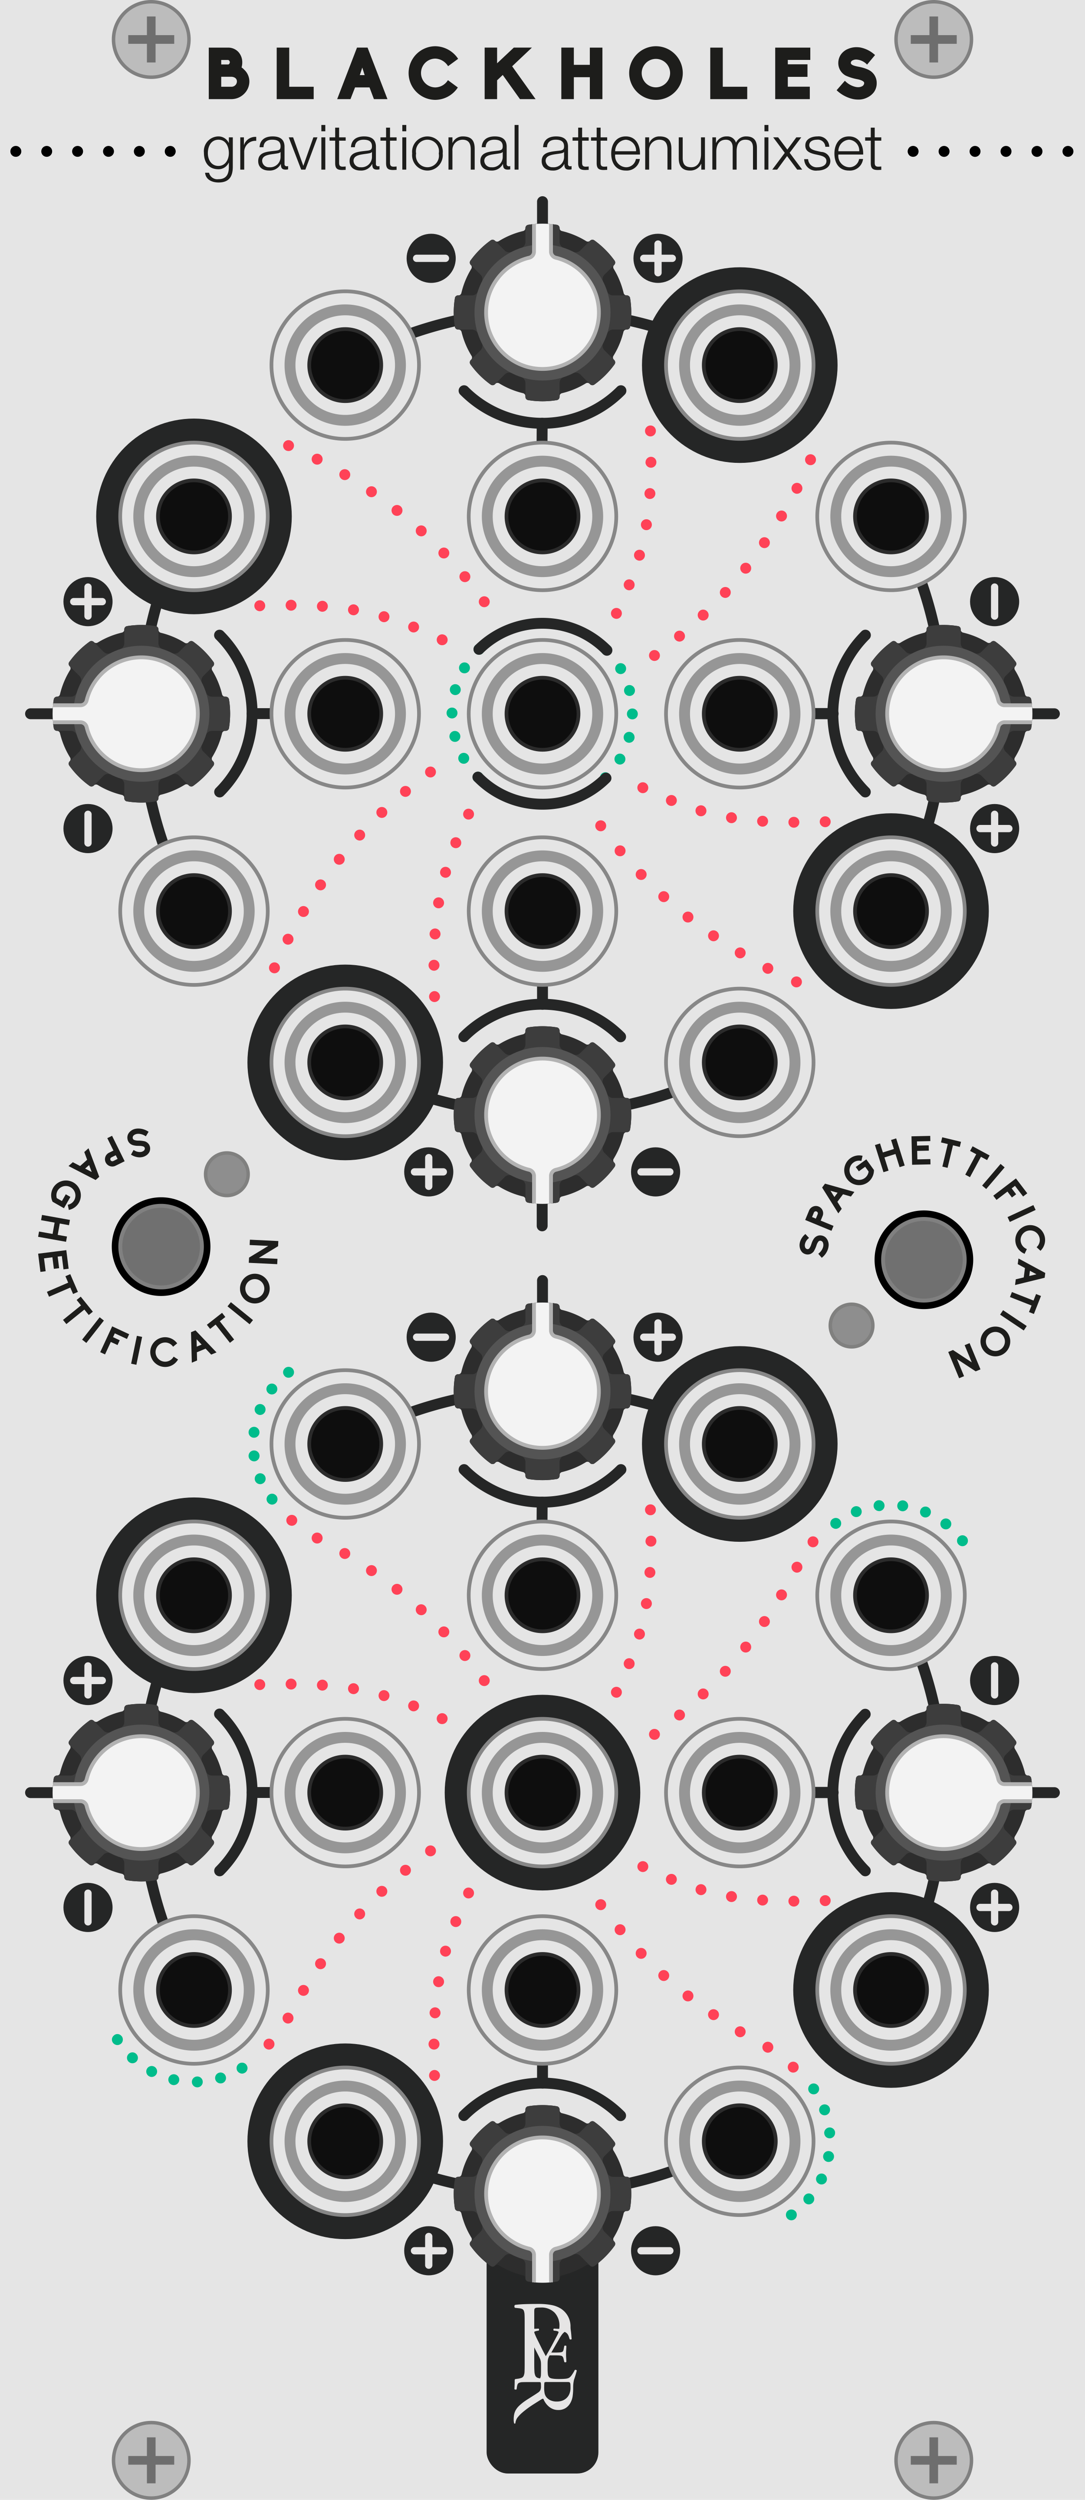 <svg xmlns="http://www.w3.org/2000/svg" xmlns:xlink="http://www.w3.org/1999/xlink" width="165" height="380" viewBox="0 0 165 380">
  <defs>
    <symbol id="New_Symbol" data-name="New Symbol" viewBox="0 0 15 15">
      <g>
        <circle cx="7.5" cy="7.5" r="7.203"/>
        <path d="M7.5.594A6.906,6.906,0,1,1,.594,7.5,6.913,6.913,0,0,1,7.5.594M7.5,0A7.5,7.5,0,1,0,15,7.5,7.5,7.5,0,0,0,7.5,0Z"/>
      </g>
      <g>
        <circle cx="7.5" cy="7.5" r="6.203" style="fill: #707070"/>
        <path d="M7.5,1.593A5.907,5.907,0,1,1,1.593,7.5,5.914,5.914,0,0,1,7.5,1.593M7.5,1A6.5,6.5,0,1,0,14,7.5,6.5,6.5,0,0,0,7.5,1Z" style="fill: gray"/>
      </g>
    </symbol>
    <symbol id="LED_state" data-name="LED state" viewBox="0 0 7 7">
      <g>
        <path d="M3.5,6.738A3.238,3.238,0,0,1,1.21,1.21,3.238,3.238,0,1,1,5.79,5.79,3.217,3.217,0,0,1,3.5,6.738Z" style="fill: #8e8e8e"/>
        <path d="M3.5.523A2.977,2.977,0,0,1,5.605,5.605a2.977,2.977,0,0,1-4.21-4.21,2.959,2.959,0,0,1,2.105-.872m0-.523a3.5,3.5,0,1,0,2.475,1.025A3.488,3.488,0,0,0,3.5,0Z" style="fill: #80807f"/>
      </g>
    </symbol>
    <symbol id="New_Symbol_1" data-name="New Symbol 1" viewBox="0 0 27 27">
      <g>
        <path d="M26.822,11.318a.501.501,0,0,0-.497-.415h-.031a.471.471,0,0,1-.457-.368,12.592,12.592,0,0,0-1.51-3.673.471.471,0,0,1,.065-.581l.014-.014a.503.503,0,0,0,.057-.646,13.577,13.577,0,0,0-3.084-3.084.502.502,0,0,0-.646.057h0a.472.472,0,0,1-.584.064A12.599,12.599,0,0,0,16.455,1.121a.46.46,0,0,1-.358-.446h0a.501.501,0,0,0-.415-.497A13.473,13.473,0,0,0,11.318.178a.501.501,0,0,0-.415.497h0a.46.46,0,0,1-.358.446A12.599,12.599,0,0,0,6.851,2.658a.472.472,0,0,1-.584-.064h0a.502.502,0,0,0-.646-.057A13.543,13.543,0,0,0,2.537,5.621a.503.503,0,0,0,.057.646l.014.014a.471.471,0,0,1,.065.581,12.592,12.592,0,0,0-1.51,3.673.471.471,0,0,1-.457.368H.642a.463.463,0,0,0-.458.383,13.473,13.473,0,0,0-.005,4.397.501.501,0,0,0,.497.415H.733a.471.471,0,0,1,.457.365,12.594,12.594,0,0,0,1.522,3.634.471.471,0,0,1-.064.583l-.054.054A.503.503,0,0,0,2.537,21.379a13.55,13.55,0,0,0,3.084,3.084.502.502,0,0,0,.646-.057l.067-.067a.471.471,0,0,1,.581-.065,12.591,12.591,0,0,0,3.621,1.497.471.471,0,0,1,.366.457v.098a.501.501,0,0,0,.415.497,13.47,13.47,0,0,0,4.364,0,.501.501,0,0,0,.415-.497v-.098a.471.471,0,0,1,.367-.457,12.591,12.591,0,0,0,3.621-1.497.471.471,0,0,1,.581.065l.067.067a.502.502,0,0,0,.646.057,13.58,13.58,0,0,0,3.084-3.084.503.503,0,0,0-.057-.646l-.054-.054a.471.471,0,0,1-.064-.583,12.595,12.595,0,0,0,1.522-3.634.471.471,0,0,1,.457-.365h.059a.501.501,0,0,0,.497-.415,13.472,13.472,0,0,0,0-4.364Z" style="fill: #2d2d2d"/>
        <path d="M26.822,11.318a.501.501,0,0,0-.497-.415H24.227a.966.966,0,0,1-.92-.655,10.256,10.256,0,0,0-.572-1.383.966.966,0,0,1,.187-1.114L24.406,6.267a.502.502,0,0,0,.057-.646,13.579,13.579,0,0,0-3.084-3.084.502.502,0,0,0-.646.057L19.249,4.078a.966.966,0,0,1-1.114.187,10.259,10.259,0,0,0-1.384-.572.966.966,0,0,1-.655-.92V.674A.501.501,0,0,0,15.682.178a13.475,13.475,0,0,0-4.364,0,.501.501,0,0,0-.415.497V2.773a.966.966,0,0,1-.655.92,10.253,10.253,0,0,0-1.383.572.966.966,0,0,1-1.114-.187L6.267,2.594a.502.502,0,0,0-.646-.057A13.545,13.545,0,0,0,2.537,5.621a.502.502,0,0,0,.057.646l1.484,1.484a.966.966,0,0,1,.187,1.114A10.267,10.267,0,0,0,3.693,10.248a.966.966,0,0,1-.92.655H.663a.488.488,0,0,0-.483.404,13.472,13.472,0,0,0-.002,4.375.501.501,0,0,0,.497.415H2.773a.966.966,0,0,1,.92.655,10.256,10.256,0,0,0,.572,1.383.966.966,0,0,1-.187,1.114L2.594,20.733a.502.502,0,0,0-.057.646A13.548,13.548,0,0,0,5.621,24.463a.502.502,0,0,0,.646-.057l1.484-1.484a.966.966,0,0,1,1.114-.187,10.252,10.252,0,0,0,1.383.572.966.966,0,0,1,.655.92v2.098a.501.501,0,0,0,.415.497,13.473,13.473,0,0,0,4.364 0.0.501.501,0,0,0,.415-.497V24.227a.966.966,0,0,1,.655-.92,10.254,10.254,0,0,0,1.383-.572.966.966,0,0,1,1.114.187l1.484,1.484a.502.502,0,0,0,.646.057A13.579,13.579,0,0,0,24.463,21.379a.502.502,0,0,0-.057-.646l-1.484-1.484a.966.966,0,0,1-.187-1.114,10.257,10.257,0,0,0,.572-1.383.966.966,0,0,1,.92-.655h2.098a.501.501,0,0,0,.497-.415,13.473,13.473,0,0,0,0-4.364Z" style="fill: #3d3d3d"/>
        <circle cx="13.5" cy="13.5" r="10.342" style="fill: #545454"/>
        <path d="M14.793.062V13.5H12.207V.062S12.77,0,13.5,0,14.793.062,14.793.062Z" style="fill: #f3f3f3"/>
        <path d="M12.207.062v4.186a.949.949,0,0,1-.723.925,8.576,8.576,0,1,0,4.04.002.954.954,0,0,1-.731-.927V.062" style="fill: #f3f3f3;stroke: #b2b2b2;stroke-miterlimit: 10;stroke-width: 0.579px"/>
      </g>
    </symbol>
    <symbol id="jack" data-name="jack" viewBox="0 0 23 23">
      <g>
        <circle cx="11.5" cy="11.5" r="11.217" style="fill: #e5e5e5"/>
        <path d="M11.5.566A10.934,10.934,0,1,1,.566,11.5,10.946,10.946,0,0,1,11.5.566M11.5,0A11.5,11.5,0,1,0,23,11.5,11.5,11.5,0,0,0,11.5,0Z" style="fill: #878787"/>
      </g>
      <path d="M11.5,2.275a9.225,9.225,0,1,0,9.225,9.225A9.225,9.225,0,0,0,11.5,2.275Zm0,16.796a7.571,7.571,0,1,1,7.571-7.571A7.571,7.571,0,0,1,11.5,19.071Z" style="fill: #969696"/>
      <circle cx="11.5" cy="11.5" r="5.476" style="fill: #0e0e0e;stroke: #2b2b2b;stroke-miterlimit: 10;stroke-width: 0.566px"/>
    </symbol>
  </defs>
  <title>BlackHoles165</title>
  <g id="Layer_1" data-name="Layer 1">
    <rect width="165" height="380" style="fill: #e5e5e5"/>
    <g>
      <g>
        <circle cx="23" cy="6" r="5.736" style="fill: #bcbcbc"/>
        <path d="M23,.527A5.473,5.473,0,1,1,17.528,6,5.479,5.479,0,0,1,23,.527M23,0a6,6,0,1,0,6,6,6,6,0,0,0-6-6Z" style="fill: gray"/>
      </g>
      <polygon points="26.495 5.341 23.659 5.341 23.659 2.505 22.341 2.505 22.341 5.341 19.506 5.341 19.506 6.659 22.341 6.659 22.341 9.495 23.659 9.495 23.659 6.659 26.495 6.659 26.495 5.341" style="fill: #6e6e6e"/>
    </g>
    <g>
      <g>
        <circle cx="142" cy="6" r="5.736" style="fill: #bcbcbc"/>
        <path d="M142,.527A5.473,5.473,0,1,1,136.528,6,5.479,5.479,0,0,1,142,.527M142,0a6,6,0,1,0,6,6,6,6,0,0,0-6-6Z" style="fill: gray"/>
      </g>
      <polygon points="145.495 5.341 142.659 5.341 142.659 2.505 141.341 2.505 141.341 5.341 138.506 5.341 138.506 6.659 141.341 6.659 141.341 9.495 142.659 9.495 142.659 6.659 145.495 6.659 145.495 5.341" style="fill: #6e6e6e"/>
    </g>
    <g>
      <g>
        <circle cx="23" cy="374" r="5.736" style="fill: #bcbcbc"/>
        <path d="M23,368.527A5.473,5.473,0,1,1,17.528,374,5.479,5.479,0,0,1,23,368.527M23,368a6,6,0,1,0,6,6,6,6,0,0,0-6-6Z" style="fill: gray"/>
      </g>
      <polygon points="26.495 373.341 23.659 373.341 23.659 370.505 22.341 370.505 22.341 373.341 19.506 373.341 19.506 374.659 22.341 374.659 22.341 377.495 23.659 377.495 23.659 374.659 26.495 374.659 26.495 373.341" style="fill: #6e6e6e"/>
    </g>
    <g>
      <g>
        <circle cx="142" cy="374" r="5.736" style="fill: #bcbcbc"/>
        <path d="M142,368.527A5.473,5.473,0,1,1,136.528,374,5.479,5.479,0,0,1,142,368.527M142,368a6,6,0,1,0,6,6,6,6,0,0,0-6-6Z" style="fill: gray"/>
      </g>
      <polygon points="145.495 373.341 142.659 373.341 142.659 370.505 141.341 370.505 141.341 373.341 138.506 373.341 138.506 374.659 141.341 374.659 141.341 377.495 142.659 377.495 142.659 374.659 145.495 374.659 145.495 373.341" style="fill: #6e6e6e"/>
    </g>
    <g>
      <path d="M93.37,93.98A.827.827,0,0,1,93,92.871h0a.83.83,0,0,1,1.109-.37h0a.819.819,0,0,1,.37,1.109h0a.816.816,0,0,1-.739.461h0A.834.834,0,0,1,93.37,93.98Zm2.01-4.31a.838.838,0,0,1-.47-1.08h.01a.811.811,0,0,1,1.07-.46h0a.823.823,0,0,1,.46,1.07H96.46a.841.841,0,0,1-.78.529h0A.8.8,0,0,1,95.38,89.67Zm1.63-4.48a.835.835,0,0,1-.56-1.029h0a.839.839,0,0,1,1.029-.561h0A.828.828,0,0,1,98.04,84.63h0a.822.822,0,0,1-.79.6h0A.668.668,0,0,1,97.01,85.19Zm1.15-4.609a.843.843,0,0,1-.681-.96h0a.834.834,0,0,1,.95-.681h0a.828.828,0,0,1,.69.95h0a.835.835,0,0,1-.82.7h0C98.25,80.59,98.21,80.581,98.16,80.581Zm.62-4.73a.82.82,0,0,1-.77-.88h0a.821.821,0,0,1,.88-.77h0a.828.828,0,0,1,.771.88h0a.822.822,0,0,1-.82.77h-.06ZM98.16,70.27h.01A.828.828,0,0,1,99,69.44h0a.819.819,0,0,1,.819.83h0a.827.827,0,0,1-.829.83h0A.834.834,0,0,1,98.16,70.27Zm-.07-4.739a.826.826,0,0,1,.8-.851h0a.815.815,0,0,1,.851.8h0a.829.829,0,0,1-.801.86h-.02A.83.83,0,0,1,98.09,65.531Z" style="fill: #ff4257"/>
      <path d="M98.859,100.13A.831.831,0,0,1,99.04,98.97h0a.833.833,0,0,1,1.16.19h0a.833.833,0,0,1-.19,1.16h0a.852.852,0,0,1-.479.149h0A.826.826,0,0,1,98.859,100.13ZM102.7,97.23a.827.827,0,0,1,.109-1.17h0a.825.825,0,0,1,1.16.11h0a.815.815,0,0,1-.1,1.16h0a.857.857,0,0,1-.53.2h0A.844.844,0,0,1,102.7,97.23Zm3.63-3.159a.835.835,0,0,1,.029-1.171h0a.817.817,0,0,1,1.171.03h0a.824.824,0,0,1-.021,1.17h0a.869.869,0,0,1-.58.23h0A.843.843,0,0,1,106.33,94.071Zm3.41-3.4a.824.824,0,0,1-.051-1.17h0a.835.835,0,0,1,1.17-.061h0a.825.825,0,0,1,.051,1.17h0a.83.83,0,0,1-.61.28h0A.858.858,0,0,1,109.74,90.67Zm3.159-3.64a.834.834,0,0,1-.149-1.171h0a.839.839,0,0,1,1.17-.14h0a.838.838,0,0,1,.14,1.17h0a.865.865,0,0,1-.66.311h0A.802.802,0,0,1,112.899,87.031Zm2.881-3.86a.822.822,0,0,1-.211-1.15h0a.821.821,0,0,1,1.15-.21h0a.829.829,0,0,1,.21,1.15h0a.837.837,0,0,1-.68.36h0A.844.844,0,0,1,115.78,83.17Zm2.64-4.021a.83.83,0,0,1-.28-1.14h0a.828.828,0,0,1,1.141-.28h0a.825.825,0,0,1,.279,1.13h0a.837.837,0,0,1-.71.41h0A.847.847,0,0,1,118.42,79.15Zm2.399-4.189A.822.822,0,0,1,120.46,73.85h0a.83.83,0,0,1,1.12-.359h0a.835.835,0,0,1,.35,1.119h0a.846.846,0,0,1-.74.45h0A.733.733,0,0,1,120.819,74.96Zm2.11-4.32A.829.829,0,0,1,122.5,69.55h0a.829.829,0,0,1,1.09-.43h0a.829.829,0,0,1,.43,1.09h0a.827.827,0,0,1-.76.5h0A.788.788,0,0,1,122.93,70.64Z" style="fill: #ff4257"/>
    </g>
    <g>
      <path d="M65.25,151.52a.841.841,0,0,1,.8-.859h0a.843.843,0,0,1,.86.81h0a.842.842,0,0,1-.811.851h-.02A.829.829,0,0,1,65.25,151.52Zm-.08-4.79h0A.834.834,0,0,1,66,145.9h0a.828.828,0,0,1,.83.83h0A.828.828,0,0,1,66,147.56h0A.834.834,0,0,1,65.17,146.73Zm.93-3.93a.836.836,0,0,1-.77-.89h0a.843.843,0,0,1,.89-.77h0a.845.845,0,0,1,.77.891h0a.838.838,0,0,1-.83.77h-.061Zm.46-4.74a.832.832,0,0,1-.68-.95h0a.832.832,0,0,1,.95-.689h0a.839.839,0,0,1,.689.95h0a.834.834,0,0,1-.819.7h0C66.649,138.071,66.609,138.06,66.56,138.06Zm.96-4.67A.805.805,0,0,1,66.96,132.371h0a.823.823,0,0,1,1.02-.57h0a.841.841,0,0,1,.57,1.03h0a.844.844,0,0,1-.8.6h0A.585.585,0,0,1,67.52,133.39Zm1.49-4.52a.818.818,0,0,1-.46-1.07H68.54a.83.83,0,0,1,1.08-.47h0a.846.846,0,0,1,.47,1.08h0a.835.835,0,0,1-.77.52h0A.812.812,0,0,1,69.01,128.871Zm1.88-4.37a.826.826,0,0,1-.37-1.11h0a.812.812,0,0,1,1.101-.37h0A.824.824,0,0,1,72,124.121h0v.01h0a.83.83,0,0,1-.74.45h0A.778.778,0,0,1,70.89,124.5Z" style="fill: #ff4257"/>
      <path d="M41.41,147.88a.822.822,0,0,1-.431-1.09h0a.83.83,0,0,1,1.09-.431h0A.83.83,0,0,1,42.5,147.451v-.011a.832.832,0,0,1-.76.511h0A.785.785,0,0,1,41.41,147.88Zm2.01-4.37a.83.83,0,0,1-.351-1.12h0a.822.822,0,0,1,1.11-.359h0A.83.83,0,0,1,44.54,143.15h0a.848.848,0,0,1-.74.45h0A.842.842,0,0,1,43.42,143.51ZM45.72,139.27a.818.818,0,0,1-.28-1.13h0a.812.812,0,0,1,1.13-.29h0a.825.825,0,0,1,.29,1.141h0a.827.827,0,0,1-.71.399h0A.847.847,0,0,1,45.72,139.27Zm2.561-4.08a.831.831,0,0,1-.221-1.149h0a.834.834,0,0,1,1.16-.21h0a.828.828,0,0,1,.21,1.149h0a.835.835,0,0,1-.68.36h0A.813.813,0,0,1,48.28,135.19Zm2.8-3.909a.841.841,0,0,1-.141-1.171h0a.827.827,0,0,1,1.16-.14h0a.828.828,0,0,1,.15,1.16h0a.843.843,0,0,1-.66.32h0A.87.87,0,0,1,51.08,131.281Zm3.06-3.73a.825.825,0,0,1-.05-1.17h0a.824.824,0,0,1,1.17-.05h0a.833.833,0,0,1,.05,1.17h0a.82.82,0,0,1-.609.27h0A.81.81,0,0,1,54.14,127.55Zm3.33-3.479a.825.825,0,0,1,.021-1.171h0a.837.837,0,0,1,1.18.03h0a.834.834,0,0,1-.03,1.17h0a.851.851,0,0,1-.58.23h0A.821.821,0,0,1,57.47,124.071Zm3.55-3.24a.837.837,0,0,1,.11-1.17h0a.837.837,0,0,1,1.17.109h0a.836.836,0,0,1-.11,1.17h0a.857.857,0,0,1-.529.19h0A.829.829,0,0,1,61.02,120.831Zm3.78-2.99a.824.824,0,0,1,.19-1.16h0a.819.819,0,0,1,1.149.19h0A.819.819,0,0,1,65.95,118.02h0a.772.772,0,0,1-.48.16h0A.826.826,0,0,1,64.8,117.84Z" style="fill: #ff4257"/>
    </g>
    <g>
      <path d="M66.87,98h0A.834.834,0,0,1,66.5,96.89h0A.811.811,0,0,1,67.609,96.52v-.01a.836.836,0,0,1,.381,1.11h0a.843.843,0,0,1-.75.46h0A.831.831,0,0,1,66.87,98Zm-4.28-1.92h0a.826.826,0,0,1-.46-1.07h0a.831.831,0,0,1,1.07-.47h0a.83.83,0,0,1,.47,1.08h0a.845.845,0,0,1-.771.52h0A.813.813,0,0,1,62.59,96.081Zm-4.43-1.54a.815.815,0,0,1-.551-1.03h0a.818.818,0,0,1,1.02-.56h0a.828.828,0,0,1,.56,1.029h0a.822.822,0,0,1-.79.601h0A.662.662,0,0,1,58.16,94.541Zm-4.54-1.03a.815.815,0,0,1-.681-.95h0a.832.832,0,0,1,.95-.68h0a.835.835,0,0,1,.69.95h0a.835.835,0,0,1-.82.7h0A.689.689,0,0,1,53.62,93.51ZM48.2,92.1a.833.833,0,0,1,.88-.77h0a.823.823,0,0,1,.77.89h0a.829.829,0,0,1-.88.771h0A.836.836,0,0,1,48.2,92.1Zm-9.521,0a.825.825,0,0,1,.8-.85h0a.821.821,0,0,1,.851.8h0a.829.829,0,0,1-.8.86h-.021A.83.83,0,0,1,38.68,92.1Zm5.59.73a.828.828,0,0,1-.83-.83h0a.828.828,0,0,1,.83-.83h0a.834.834,0,0,1,.83.83h0a.834.834,0,0,1-.83.83Z" style="fill: #ff4257"/>
      <path d="M72.97,91.951a.82.82,0,0,1,.19-1.15h0a.822.822,0,0,1,1.159.19h0a.828.828,0,0,1-.189,1.149h0a.812.812,0,0,1-.48.16h0A.827.827,0,0,1,72.97,91.951Zm-2.91-3.761h0A.836.836,0,0,1,70.17,87.02h0a.838.838,0,0,1,1.17.11h-.01a.827.827,0,0,1-.101,1.17h0a.842.842,0,0,1-.529.19h0A.83.83,0,0,1,70.06,88.19Zm-3.16-3.55h0a.824.824,0,0,1,.03-1.17h0a.824.824,0,0,1,1.17.021h0a.833.833,0,0,1-.03,1.17h0a.797.797,0,0,1-.569.23h0A.818.818,0,0,1,66.899,84.64ZM63.5,81.31a.834.834,0,0,1-.061-1.17h0a.835.835,0,0,1,1.17-.06h0a.836.836,0,0,1,.061,1.18h0a.822.822,0,0,1-.61.271h0A.856.856,0,0,1,63.5,81.31Zm-3.641-3.06a.84.84,0,0,1-.14-1.17h0a.84.84,0,0,1,1.17-.141h0a.827.827,0,0,1,.141,1.16h0a.845.845,0,0,1-.66.32h0A.873.873,0,0,1,59.859,78.25Zm-3.84-2.82a.821.821,0,0,1-.21-1.149h0a.831.831,0,0,1,1.15-.221h0a.843.843,0,0,1,.21,1.16h0a.835.835,0,0,1-.68.36h0A.819.819,0,0,1,56.02,75.43Zm-4.01-2.57a.843.843,0,0,1-.29-1.14h0a.831.831,0,0,1,1.14-.28h0a.829.829,0,0,1,.29,1.131h0a.837.837,0,0,1-.71.409h0A.821.821,0,0,1,52.01,72.86Zm-4.16-2.319h0a.83.83,0,0,1-.359-1.12h0a.83.83,0,0,1,1.119-.36h0a.83.83,0,0,1,.36,1.12h0a.829.829,0,0,1-.74.45h0A.855.855,0,0,1,47.85,70.541Zm-4.3-2.04h0a.832.832,0,0,1-.43-1.09h0A.822.822,0,0,1,44.21,66.98h0a.819.819,0,0,1,.43,1.08h0a.81.81,0,0,1-.76.5h0A.959.959,0,0,1,43.55,68.5Z" style="fill: #ff4257"/>
    </g>
    <g>
      <path d="M119.899,124.991a.814.814,0,0,1,.83-.82h0a.828.828,0,0,1,.83.83h0a.832.832,0,0,1-.83.82h0A.828.828,0,0,1,119.899,124.991Zm4.761-.051a.827.827,0,0,1,.81-.85h0a.819.819,0,0,1,.85.8h0a.827.827,0,0,1-.8.851h-.029A.835.835,0,0,1,124.66,124.94Zm-8.74.721a.836.836,0,0,1-.78-.88h0a.831.831,0,0,1,.891-.771h0a.828.828,0,0,1,.77.88h0a.831.831,0,0,1-.83.77h-.05Zm-4.811-.54a.837.837,0,0,1-.689-.95h0a.833.833,0,0,1,.95-.69h0a.84.84,0,0,1,.689.95h0a.834.834,0,0,1-.819.7h0C111.189,125.13,111.149,125.121,111.109,125.121Zm-4.75-1.07a.851.851,0,0,1-.56-1.04h0a.832.832,0,0,1,1.03-.56h0a.841.841,0,0,1,.569,1.029h0a.83.83,0,0,1-.8.601h0A.964.964,0,0,1,106.359,124.05Zm-4.56-1.6a.823.823,0,0,1-.47-1.07h0a.83.83,0,0,1,1.08-.47h0a.833.833,0,0,1,.46,1.08h0a.835.835,0,0,1-.771.52h0A.8.8,0,0,1,101.8,122.451ZM97.39,120.48a.831.831,0,0,1-.38-1.109h0a.843.843,0,0,1,1.12-.37h0A.836.836,0,0,1,98.5,120.11h0a.84.84,0,0,1-.74.461h0A.803.803,0,0,1,97.39,120.48Z" style="fill: #ff4257"/>
      <path d="M120.79,150.02h0a.83.83,0,0,1-.431-1.09h0a.831.831,0,0,1,1.091-.43h0a.829.829,0,0,1,.43,1.09h0a.838.838,0,0,1-.76.5h0A.77.77,0,0,1,120.79,150.02Zm-4.4-2.09a.82.82,0,0,1-.359-1.109h0a.83.83,0,0,1,1.119-.36h0a.819.819,0,0,1,.351,1.12h0a.824.824,0,0,1-.73.45h0A.743.743,0,0,1,116.39,147.93Zm-4.25-2.37a.838.838,0,0,1-.29-1.14h0a.832.832,0,0,1,1.141-.28h0a.817.817,0,0,1,.279,1.13h0a.824.824,0,0,1-.71.41h0A.813.813,0,0,1,112.14,145.56ZM108.04,142.93a.82.82,0,0,1-.21-1.149h0a.818.818,0,0,1,1.149-.21h0a.827.827,0,0,1,.21,1.149h0a.834.834,0,0,1-.68.36h0A.813.813,0,0,1,108.04,142.93Zm-3.931-2.87a.84.84,0,0,1-.14-1.17h0a.838.838,0,0,1,1.17-.14h0a.848.848,0,0,1,.141,1.17h0a.865.865,0,0,1-.66.31h0A.805.805,0,0,1,104.109,140.06Zm-3.729-3.149h0a.824.824,0,0,1-.05-1.17h0a.824.824,0,0,1,1.17-.051h0a.825.825,0,0,1,.05,1.17h0a.803.803,0,0,1-.61.271h0A.814.814,0,0,1,100.38,136.911Zm-3.48-3.4a.845.845,0,0,1,.03-1.18h0a.833.833,0,0,1,1.17.029h0a.815.815,0,0,1-.03,1.171h0a.785.785,0,0,1-.569.229h0A.834.834,0,0,1,96.899,133.51Zm-3.239-3.64a.836.836,0,0,1,.109-1.17h0a.827.827,0,0,1,1.17.109h0a.825.825,0,0,1-.109,1.16h0a.805.805,0,0,1-.53.19h0A.853.853,0,0,1,93.66,129.871Zm-2.98-3.86h0a.833.833,0,0,1,.19-1.16h0a.842.842,0,0,1,1.16.19h0a.841.841,0,0,1-.19,1.16h0a.825.825,0,0,1-.49.159h0A.82.82,0,0,1,90.68,126.01Z" style="fill: #ff4257"/>
    </g>
    <g>
      <path d="M35.402,25.384c-.009,1.464-.57,2.357-2.177,2.357-.98,0-1.948-.438-2.034-1.482H31.79a1.29,1.29,0,0,0,1.436.979c1.103,0,1.578-.655,1.578-1.854v-.665h-.019A1.702,1.702,0,0,1,33.226,25.727c-1.568,0-2.215-1.122-2.215-2.52a2.244,2.244,0,0,1,2.215-2.472,1.729,1.729,0,0,1,1.56.988h.019v-.846h.599Zm-.599-2.11c0-.96-.447-2.034-1.578-2.034-1.141,0-1.616,1.018-1.616,2.034,0,.989.514,1.949,1.616,1.949C34.262,25.223,34.804,24.272,34.804,23.274Z" style="fill: #1d1d1b"/>
      <path d="M36.54,20.878h.552v1.15h.019a1.813,1.813,0,0,1,1.854-1.217v.599a1.69,1.69,0,0,0-1.825,1.759v2.614H36.54Z" style="fill: #1d1d1b"/>
      <path d="M39.476,22.38c.057-1.15.864-1.645,1.986-1.645.865,0,1.807.267,1.807,1.578v2.604a.319.319,0,0,0,.352.361.554.554,0,0,0,.19-.038v.504a1.662,1.662,0,0,1-.391.038c-.608,0-.703-.342-.703-.855h-.019a1.872,1.872,0,0,1-1.787.998c-.903,0-1.645-.446-1.645-1.436,0-1.378,1.341-1.426,2.634-1.578.494-.057.77-.123.77-.665,0-.809-.579-1.008-1.283-1.008-.741,0-1.293.342-1.312,1.141ZM42.669,23.103h-.019c-.076.143-.342.19-.504.219-1.018.181-2.281.171-2.281,1.131a1.022,1.022,0,0,0,1.093.97,1.577,1.577,0,0,0,1.711-1.54Z" style="fill: #1d1d1b"/>
      <path d="M43.911,20.878h.666l1.54,4.307h.019l1.521-4.307h.618l-1.835,4.905h-.637Z" style="fill: #1d1d1b"/>
      <path d="M48.871,18.997h.599v.96h-.599Zm0,1.882h.599v4.905h-.599Z" style="fill: #1d1d1b"/>
      <path d="M51.57,20.878h.998v.504h-.998v3.309c0,.39.057.617.484.645a4.538,4.538,0,0,0,.514-.028v.514c-.181,0-.353.019-.533.019-.798,0-1.074-.266-1.064-1.103V21.382h-.855v-.504h.855V19.405h.6Z" style="fill: #1d1d1b"/>
      <path d="M53.374,22.38c.057-1.15.864-1.645,1.986-1.645.865,0,1.807.267,1.807,1.578v2.604a.319.319,0,0,0,.352.361.554.554,0,0,0,.19-.038v.504a1.662,1.662,0,0,1-.391.038c-.608,0-.703-.342-.703-.855h-.019a1.872,1.872,0,0,1-1.787.998c-.903,0-1.646-.446-1.646-1.436,0-1.378,1.341-1.426,2.634-1.578.494-.057.77-.123.77-.665,0-.809-.579-1.008-1.283-1.008-.741,0-1.293.342-1.312,1.141Zm3.193.723h-.019c-.076.143-.342.19-.504.219-1.018.181-2.281.171-2.281,1.131a1.022,1.022,0,0,0,1.093.97,1.577,1.577,0,0,0,1.711-1.54Z" style="fill: #1d1d1b"/>
      <path d="M59.312,20.878h.998v.504h-.998v3.309c0,.39.057.617.484.645a4.538,4.538,0,0,0,.514-.028v.514c-.181,0-.353.019-.533.019-.798,0-1.074-.266-1.064-1.103V21.382h-.855v-.504h.855V19.405h.6Z" style="fill: #1d1d1b"/>
      <path d="M61.183,18.997h.599v.96h-.599Zm0,1.882h.599v4.905h-.599Z" style="fill: #1d1d1b"/>
      <path d="M67.322,23.332a2.334,2.334,0,1,1-4.639,0,2.334,2.334,0,1,1,4.639,0Zm-4.04,0a1.753,1.753,0,1,0,3.441,0,1.754,1.754,0,1,0-3.441,0Z" style="fill: #1d1d1b"/>
      <path d="M68.203,20.878h.6v.846h.019a1.664,1.664,0,0,1,1.568-.988c1.379,0,1.797.723,1.797,1.892v3.156h-.599V22.723c0-.847-.276-1.483-1.245-1.483a1.548,1.548,0,0,0-1.54,1.683v2.861h-.6Z" style="fill: #1d1d1b"/>
      <path d="M73.258,22.38c.057-1.15.864-1.645,1.986-1.645.865,0,1.807.267,1.807,1.578v2.604a.319.319,0,0,0,.352.361.554.554,0,0,0,.19-.038v.504a1.662,1.662,0,0,1-.391.038c-.608,0-.703-.342-.703-.855h-.019a1.872,1.872,0,0,1-1.787.998c-.903,0-1.645-.446-1.645-1.436,0-1.378,1.34-1.426,2.633-1.578.494-.057.77-.123.77-.665,0-.809-.579-1.008-1.283-1.008-.741,0-1.293.342-1.312,1.141Zm3.193.723h-.019c-.076.143-.343.19-.504.219-1.018.181-2.281.171-2.281,1.131a1.022,1.022,0,0,0,1.093.97,1.577,1.577,0,0,0,1.711-1.54Z" style="fill: #1d1d1b"/>
      <path d="M78.255,18.997h.599v6.787h-.599Z" style="fill: #1d1d1b"/>
      <path d="M82.587,22.38c.057-1.15.864-1.645,1.986-1.645.865,0,1.807.267,1.807,1.578v2.604a.319.319,0,0,0,.352.361.554.554,0,0,0,.19-.038v.504a1.662,1.662,0,0,1-.391.038c-.608,0-.703-.342-.703-.855h-.019a1.872,1.872,0,0,1-1.787.998c-.903,0-1.646-.446-1.646-1.436,0-1.378,1.341-1.426,2.634-1.578.494-.057.77-.123.77-.665,0-.809-.579-1.008-1.283-1.008-.741,0-1.293.342-1.312,1.141Zm3.193.723h-.019c-.076.143-.342.19-.504.219-1.018.181-2.281.171-2.281,1.131a1.022,1.022,0,0,0,1.093.97,1.577,1.577,0,0,0,1.711-1.54Z" style="fill: #1d1d1b"/>
      <path d="M88.525,20.878h.998v.504h-.998v3.309c0,.39.057.617.484.645a4.538,4.538,0,0,0,.514-.028v.514c-.181,0-.353.019-.533.019-.798,0-1.074-.266-1.064-1.103V21.382h-.855v-.504h.855V19.405h.6Z" style="fill: #1d1d1b"/>
      <path d="M91.336,20.878h.999v.504h-.999v3.309c0,.39.058.617.485.645a4.538,4.538,0,0,0,.514-.028v.514c-.181,0-.353.019-.533.019-.798,0-1.073-.266-1.064-1.103V21.382h-.855v-.504h.855V19.405h.599Z" style="fill: #1d1d1b"/>
      <path d="M93.549,23.493A1.739,1.739,0,0,0,95.165,25.422a1.495,1.495,0,0,0,1.54-1.255h.599A2.003,2.003,0,0,1,95.165,25.926c-1.559,0-2.215-1.198-2.215-2.595,0-1.293.656-2.596,2.215-2.596,1.578,0,2.205,1.379,2.158,2.757Zm3.176-.504a1.649,1.649,0,0,0-1.56-1.749,1.741,1.741,0,0,0-1.616,1.749Z" style="fill: #1d1d1b"/>
      <path d="M98.118,20.878h.6v.846h.019a1.664,1.664,0,0,1,1.568-.988c1.379,0,1.797.723,1.797,1.892v3.156h-.599V22.723c0-.847-.276-1.483-1.245-1.483a1.548,1.548,0,0,0-1.54,1.683v2.861h-.6Z" style="fill: #1d1d1b"/>
      <path d="M107.203,25.784h-.552V24.9h-.019a1.825,1.825,0,0,1-1.692,1.026c-1.235,0-1.721-.723-1.721-1.863V20.878h.6v3.194c.028.884.36,1.35,1.312,1.35,1.026,0,1.474-.97,1.474-1.968V20.878h.599Z" style="fill: #1d1d1b"/>
      <path d="M108.331,20.878h.552v.827h.028a1.712,1.712,0,0,1,1.606-.97,1.364,1.364,0,0,1,1.407.96,1.656,1.656,0,0,1,1.559-.96c1.074,0,1.626.561,1.626,1.721v3.327h-.6V22.485c0-.808-.304-1.245-1.159-1.245-1.036,0-1.331.855-1.331,1.769v2.775h-.599V22.457c.009-.665-.267-1.217-1.027-1.217-1.036,0-1.454.779-1.464,1.807v2.737h-.599Z" style="fill: #1d1d1b"/>
      <path d="M116.254,18.997h.599v.96h-.599Zm0,1.882h.599v4.905h-.599Z" style="fill: #1d1d1b"/>
      <path d="M119.343,23.236,117.584,20.878h.751l1.397,1.863,1.368-1.863h.751L120.084,23.226l1.91,2.558h-.76l-1.54-2.062-1.512,2.062h-.741Z" style="fill: #1d1d1b"/>
      <path d="M125.509,22.314a1.129,1.129,0,0,0-1.283-1.074c-.532,0-1.16.209-1.16.846,0,.532.608.723,1.018.827l.799.181a1.438,1.438,0,0,1,1.396,1.359c0,1.064-1.055,1.474-1.968,1.474a1.776,1.776,0,0,1-2.015-1.73h.599a1.293,1.293,0,0,0,1.445,1.227c.561,0,1.34-.247,1.34-.932,0-.57-.532-.761-1.074-.894l-.77-.171c-.779-.209-1.369-.476-1.369-1.312,0-.999.979-1.379,1.844-1.379a1.608,1.608,0,0,1,1.797,1.578Z" style="fill: #1d1d1b"/>
      <path d="M127.492,23.493a1.739,1.739,0,0,0,1.616,1.93,1.495,1.495,0,0,0,1.54-1.255h.599a2.003,2.003,0,0,1-2.139,1.759c-1.559,0-2.215-1.198-2.215-2.595,0-1.293.656-2.596,2.215-2.596,1.578,0,2.205,1.379,2.158,2.757Zm3.176-.504a1.649,1.649,0,0,0-1.56-1.749,1.741,1.741,0,0,0-1.616,1.749Z" style="fill: #1d1d1b"/>
      <path d="M133.021,20.878h.999v.504h-.999v3.309c0,.39.058.617.485.645a4.538,4.538,0,0,0,.514-.028v.514c-.181,0-.353.019-.533.019-.798,0-1.073-.266-1.064-1.103V21.382h-.855v-.504h.855V19.405h.599Z" style="fill: #1d1d1b"/>
    </g>
    <circle cx="82.5" cy="47.5" r="16.844" style="fill: none"/>
    <polyline points="70.589 59.411 82.5 47.5 94.411 59.411" style="fill: none"/>
    <circle cx="82.5" cy="169.5" r="16.844" style="fill: none"/>
    <polyline points="94.411 157.589 82.5 169.5 70.589 157.589" style="fill: none"/>
    <g>
      <circle cx="65.202" cy="178.14" r="3.735" style="fill: #252626"/>
      <path d="M65.202,180.885a.553.553,0,0,1-.553-.553v-4.384a.553.553,0,0,1,1.105,0v4.384A.553.553,0,0,1,65.202,180.885Z" style="fill: #e6e5e5"/>
      <path d="M67.395,178.693H63.011a.553.553,0,0,1,0-1.105h4.384a.553.553,0,1,1,0,1.105Z" style="fill: #e6e5e5"/>
    </g>
    <g>
      <circle cx="99.699" cy="178.14" r="3.735" style="fill: #252626"/>
      <path d="M101.891,178.693H97.507a.553.553,0,1,1,0-1.105h4.384a.553.553,0,0,1,0,1.105Z" style="fill: #e6e5e5"/>
    </g>
    <circle cx="143.5" cy="108.501" r="16.844" style="fill: none"/>
    <polyline points="131.589 96.589 143.5 108.5 131.589 120.411" style="fill: none"/>
    <circle cx="21.5" cy="108.5" r="16.844" style="fill: none"/>
    <polyline points="33.403 120.411 21.492 108.5 33.403 96.589" style="fill: none"/>
    <g>
      <circle cx="100.067" cy="39.268" r="3.735" style="fill: #252626"/>
      <path d="M100.067,42.012a.553.553,0,0,1-.553-.553V37.076a.553.553,0,0,1,1.105,0v4.384A.553.553,0,0,1,100.067,42.012Z" style="fill: #e6e5e5"/>
      <path d="M102.259,39.821H97.875a.553.553,0,0,1,0-1.105h4.384a.553.553,0,0,1,0,1.105Z" style="fill: #e6e5e5"/>
    </g>
    <g>
      <circle cx="65.57" cy="39.268" r="3.735" style="fill: #252626"/>
      <path d="M67.763,39.821H63.379a.553.553,0,1,1,0-1.105H67.763a.553.553,0,0,1,0,1.105Z" style="fill: #e6e5e5"/>
    </g>
    <g>
      <circle cx="13.382" cy="91.456" r="3.735" style="fill: #252626"/>
      <path d="M15.574,92.008H11.19a.553.553,0,0,1,0-1.105h4.384a.553.553,0,0,1,0,1.105Z" style="fill: #e6e5e5"/>
      <path d="M13.383,94.201a.553.553,0,0,1-.553-.553V89.264a.553.553,0,1,1,1.105,0V93.648A.553.553,0,0,1,13.383,94.201Z" style="fill: #e6e5e5"/>
    </g>
    <g>
      <circle cx="13.382" cy="125.952" r="3.735" style="fill: #252626"/>
      <path d="M13.383,128.697a.553.553,0,0,1-.553-.553v-4.384a.553.553,0,0,1,1.105,0V128.144A.553.553,0,0,1,13.383,128.697Z" style="fill: #e6e5e5"/>
    </g>
    <g>
      <circle cx="151.255" cy="125.952" r="3.735" style="fill: #252626"/>
      <path d="M153.446,126.505h-4.383a.553.553,0,1,1,0-1.105h4.383a.553.553,0,0,1,0,1.105Z" style="fill: #e6e5e5"/>
      <path d="M151.255,128.697a.553.553,0,0,1-.553-.553v-4.384a.553.553,0,0,1,1.105,0V128.144A.553.553,0,0,1,151.255,128.697Z" style="fill: #e6e5e5"/>
    </g>
    <g>
      <circle cx="151.255" cy="91.456" r="3.735" style="fill: #252626"/>
      <path d="M151.255,94.201a.553.553,0,0,1-.553-.553V89.264a.553.553,0,1,1,1.105,0V93.648A.553.553,0,0,1,151.255,94.201Z" style="fill: #e6e5e5"/>
    </g>
    <circle cx="112.5" cy="55.5" r="14.872" style="fill: #252626"/>
    <circle cx="135.5" cy="138.5" r="14.872" style="fill: #252626"/>
    <circle cx="52.5" cy="161.5" r="14.872" style="fill: #252626"/>
    <circle cx="29.5" cy="78.5" r="14.872" style="fill: #252626"/>
    <path d="M52.269,56.218a.828.828,0,0,1-.416-1.545,61.513,61.513,0,0,1,61.408-.037.829.829,0,0,1-.828,1.436,59.852,59.852,0,0,0-59.75.035A.819.819,0,0,1,52.269,56.218Z" style="fill: #252626"/>
    <path d="M135.382,139.647a.819.819,0,0,1-.414-.111.828.828,0,0,1-.302-1.132,59.852,59.852,0,0,0,.049-59.723.829.829,0,0,1,1.436-.828,61.513,61.513,0,0,1-.051,61.381A.827.827,0,0,1,135.382,139.647Z" style="fill: #252626"/>
    <path d="M82.401,170.184a61.415,61.415,0,0,1-30.749-8.236.828.828,0,0,1,.83-1.434,59.855,59.855,0,0,0,59.764.042.829.829,0,0,1,.828,1.436A61.423,61.423,0,0,1,82.401,170.184Z" style="fill: #252626"/>
    <path d="M29.584,139.588a.83.83,0,0,1-.719-.414,61.516,61.516,0,0,1-.004-61.342.829.829,0,0,1,1.436.828,59.852,59.852,0,0,0,.004,59.686.828.828,0,0,1-.717,1.242Z" style="fill: #252626"/>
    <path d="M82.5,48.327a.828.828,0,0,1-.828-.828V30.656a.828.828,0,0,1,1.656,0V47.499A.828.828,0,0,1,82.5,48.327Z" style="fill: #252626"/>
    <path d="M82.5,65.172a17.561,17.561,0,0,1-12.497-5.176.829.829,0,1,1,1.172-1.172,16.015,16.015,0,0,0,22.65,0,.829.829,0,1,1,1.172,1.172A17.561,17.561,0,0,1,82.5,65.172Z" style="fill: #252626"/>
    <path d="M82.45,187.172a.828.828,0,0,1-.828-.828V169.086a.828.828,0,0,1,1.656,0v17.258A.828.828,0,0,1,82.45,187.172Z" style="fill: #252626"/>
    <path d="M70.54,158.417a.828.828,0,0,1-.586-1.414,17.674,17.674,0,0,1,24.993,0,.829.829,0,1,1-1.172,1.172,16.014,16.014,0,0,0-22.649,0A.829.829,0,0,1,70.54,158.417Z" style="fill: #252626"/>
    <path d="M160.345,109.329H143.5a.828.828,0,0,1,0-1.656h16.845a.828.828,0,0,1,0,1.656Z" style="fill: #252626"/>
    <path d="M131.589,121.216a.829.829,0,0,1-.586-.242,17.674,17.674,0,0,1,0-24.993.829.829,0,1,1,1.172,1.172,16.014,16.014,0,0,0,0,22.649.828.828,0,0,1-.586,1.414Z" style="fill: #252626"/>
    <path d="M21.492,109.328H4.647a.828.828,0,0,1,0-1.656H21.492a.828.828,0,0,1,0,1.656Z" style="fill: #252626"/>
    <path d="M33.403,121.216a.828.828,0,0,1-.586-1.414,16.014,16.014,0,0,0,0-22.649A.829.829,0,1,1,33.989,95.981a17.674,17.674,0,0,1,0,24.993A.829.829,0,0,1,33.403,121.216Z" style="fill: #252626"/>
    <path d="M82.353,79.024h-.006a.827.827,0,0,1-.822-.834l.098-13.852a.828.828,0,0,1,.828-.822h.006a.827.827,0,0,1,.822.834l-.098,13.852A.828.828,0,0,1,82.353,79.024Z" style="fill: #252626"/>
    <path d="M126.655,109.326H112.5a.848.848,0,1,1,0-1.695h14.155a.848.848,0,1,1,0,1.695Z" style="fill: #252626"/>
    <path d="M82.5,153.484a.828.828,0,0,1-.828-.828V138.5a.828.828,0,1,1,1.656,0v14.155A.828.828,0,0,1,82.5,153.484Z" style="fill: #252626"/>
    <path d="M52.5,109.304H38.345a.826.826,0,1,1,0-1.652H52.5a.826.826,0,0,1,0,1.652Z" style="fill: #252626"/>
    <g>
      <rect x="74" y="339" width="17" height="37" rx="3.217" ry="3.217" style="fill: #252626"/>
      <path d="M86.587,363.9a1.821,1.821,0,0,1-1.1,1.034,2.305,2.305,0,0,1-.758.125,2.278,2.278,0,0,1-1.048-.198,1.823,1.823,0,0,1-.586-.461,1.42,1.42,0,0,1-.283-.646,4.309,4.309,0,0,1-.059-.712q0-.501.02-.692a.534.534,0,0,1,.046-.217,1.195,1.195,0,0,1,.435-.039h3.084a.997.997,0,0,1,.217.02.196.196,0,0,1,.132.105.671.671,0,0,1,.059.257q.013.171.013.474a2.382,2.382,0,0,1-.172.949m-5.323-12.822a.293.293,0,0,1,.107-.196.538.538,0,0,1,.285-.089q.196-.018.553-.018a2.806,2.806,0,0,1,2.13.775,2.884,2.884,0,0,1,.74,2.077c0,.082-.017.259-.028.381-.068-.001-.137-.002-.205-.003q-.28-.006-.61-.03a.153.153,0,0,0-.079.14.203.203,0,0,0,.055.165l.219.024a1.548,1.548,0,0,1,.366.079q.146.055.146.116a.703.703,0,0,1-.073.225q-.073.165-.195.396-.122.232-.262.494-.14.262-.262.494-.28.537-.573,1.054-.292.518-.573,1.006-.354-.634-.695-1.329-.341-.695-.683-1.378c-.016-.032-.045-.093-.085-.183q-.061-.134-.128-.286c-.045-.102-.084-.197-.116-.286a.665.665,0,0,1-.049-.183c0-.049.032-.087.097-.116a2.415,2.415,0,0,1,.415-.103l.158-.024a.214.214,0,0,0,.055-.171.13.13,0,0,0-.091-.134q-.26.02-.637.029v-2.586a2.507,2.507,0,0,1,.018-.339m1.009,9.125q0,.488-.012.78a1.287,1.287,0,0,1-.085.457.487.487,0,0,1-.062.104l-.002.001a2.283,2.283,0,0,1-.358-.095.596.596,0,0,1-.347-.321,1.88,1.88,0,0,1-.134-.651q-.027-.418-.027-1.114V356.828l.637,1.242q.134.256.213.433a1.899,1.899,0,0,1,.116.329,2.002,2.002,0,0,1,.049.323q.012.171.012.427Zm5.031,1.507q.079-.22.158-.469.079-.25.146-.488.067-.238.104-.396a.19.19,0,0,0-.14-.11.185.185,0,0,0-.165.024,5.714,5.714,0,0,1-.469.78,1.473,1.473,0,0,1-.396.402,1.31,1.31,0,0,1-.226.085,1.791,1.791,0,0,1-.305.055q-.177.018-.427.03t-.603.012q-.402,0-.664-.024a3.337,3.337,0,0,1-.42-.061,1.052,1.052,0,0,1-.25-.085.438.438,0,0,1-.14-.11.846.846,0,0,1-.189-.469,6.051,6.051,0,0,1-.043-.799v-.805c.002-.111.005-.21.01-.294a1.926,1.926,0,0,1,.067-.42,2.122,2.122,0,0,1,.171-.415c.018-.035.039-.073.061-.112.029-.001.06-.001.094-.001h.707q.353,0,.579.012a1.78,1.78,0,0,1,.36.049.429.429,0,0,1,.262.171.87.87,0,0,1,.116.293l.11.475a.185.185,0,0,0,.164.055.175.175,0,0,0,.152-.067q0-.207-.024-.524-.025-.317-.024-.646,0-.353.024-.682.024-.329.024-.549a.177.177,0,0,0-.152-.067.186.186,0,0,0-.164.055l-.097.5a.762.762,0,0,1-.116.311.386.386,0,0,1-.177.116,1.72,1.72,0,0,1-.378.055q-.269.018-.658.018h-.551l.012-.02.768-1.329q.231-.39.421-.725a6.568,6.568,0,0,1,.372-.591,2.105,2.105,0,0,1,.378-.414,1.007,1.007,0,0,1,.083-.06.995.995,0,0,1,.468.373,1.379,1.379,0,0,1,.159.329q.061.183.134.402a.165.165,0,0,0,.159.049.181.181,0,0,0,.146-.073q-.025-.195-.042-.445-.019-.25-.043-.488c-.016-.159-.038-.3-.055-.427a3.824,3.824,0,0,1-.033-.581,3.21,3.21,0,0,0-1.468-2.678,4.208,4.208,0,0,0-1.461-.553,10.535,10.535,0,0,0-1.96-.16q-1.123,0-1.969.027-.847.027-1.56.116a.223.223,0,0,0-.116.205.297.297,0,0,0,.08.241l.641.071a1.569,1.569,0,0,1,.473.116.499.499,0,0,1,.249.294,1.944,1.944,0,0,1,.098.57q.018.356.018.927v6.577q0,.695-.018,1.114a1.774,1.774,0,0,1-.125.651.605.605,0,0,1-.321.321,2.527,2.527,0,0,1-.606.143l-.374.053a.277.277,0,0,0-.073.222c-0.0.191-.003.251-.007.466q-.006.369-.034.825c.018.045.069.072.154.081a.193.193,0,0,0,.181-.054l.04-.282a1.904,1.904,0,0,1,.107-.456.456.456,0,0,1,.242-.242,1.332,1.332,0,0,1,.49-.094q.315-.013.839-.013H81.972a.84.84,0,0,1,.168.013.121.121,0,0,1,.087.074.569.569,0,0,1,.034.188c.004.085.007.203.007.356a1.402,1.402,0,0,1-.101.604.901.901,0,0,1-.329.349q-.228.161-.503.336-.276.174-.55.349-.275.175-.53.336-.255.161-.443.295a7.447,7.447,0,0,0-.839.678,2.971,2.971,0,0,0-.517.637,2.236,2.236,0,0,0-.262.678,3.885,3.885,0,0,0-.074.785,1.981,1.981,0,0,0,.067.591.109.109,0,0,0,.188-.013,1.766,1.766,0,0,1,.127-.51,1.565,1.565,0,0,1,.248-.416,5.189,5.189,0,0,1,.637-.658q.355-.309.785-.631.429-.322.966-.664.537-.342,1.181-.745a.839.839,0,0,1,.168-.087.147.147,0,0,1,.154.02,2.748,2.748,0,0,0,.282.544,2.905,2.905,0,0,0,.463.544,2.411,2.411,0,0,0,.644.423,2.044,2.044,0,0,0,.852.168,2.011,2.011,0,0,0,1.168-.316,2.218,2.218,0,0,0,.711-.799,2.959,2.959,0,0,0,.329-1.04,9.076,9.076,0,0,0,.074-1.202,5.063,5.063,0,0,1,.137-1.275" style="fill: #e6e5e5"/>
    </g>
    <g>
      <g>
        <path d="M72.85,99.52a.827.827,0,0,1-.59-.239.867.867,0,0,1-.24-.591.813.813,0,0,1,.061-.31.901.901,0,0,1,.18-.271.848.848,0,0,1,.91-.18.691.691,0,0,1,.26.18.795.795,0,0,1,.25.58.834.834,0,0,1-.25.591.691.691,0,0,1-.26.18A.868.868,0,0,1,72.85,99.52Z" style="fill: #00bc8b"/>
        <path d="M69.8,115.68a.832.832,0,0,1,.31-1.13h0a.832.832,0,0,1,1.131.31h0a.823.823,0,0,1-.311,1.131h0a.764.764,0,0,1-.41.109h0A.818.818,0,0,1,69.8,115.68Zm-1.42-3.53h-.01a.842.842,0,0,1,.6-1.01h0a.835.835,0,0,1,1.01.601h0a.835.835,0,0,1-.59,1.01h0a.766.766,0,0,1-.21.02h0A.811.811,0,0,1,68.38,112.15Zm.35-2.939a.825.825,0,0,1-.819-.83h0a.822.822,0,0,1,.84-.82h0a.825.825,0,0,1,.819.83h0a.832.832,0,0,1-.829.82h-.011Zm.29-3.58a.829.829,0,0,1-.58-1.021h0a.822.822,0,0,1,1.011-.579h0a.846.846,0,0,1,.59,1.02h0a.844.844,0,0,1-.811.61h0A.785.785,0,0,1,69.02,105.63ZM70.21,102.241a.838.838,0,0,1-.29-1.141h0a.838.838,0,0,1,1.14-.29h0a.828.828,0,0,1,.29,1.13h0v.011h0a.829.829,0,0,1-.71.399h0A.834.834,0,0,1,70.21,102.241Z" style="fill: #00bc8b"/>
        <path d="M72.689,118.97a.825.825,0,0,1-.58-.24.836.836,0,0,1-.25-.59.799.799,0,0,1,.25-.58.815.815,0,0,1,.9-.18.804.804,0,0,1,.271.18.828.828,0,0,1,.239.58.868.868,0,0,1-.239.59,1.307,1.307,0,0,1-.271.181A.864.864,0,0,1,72.689,118.97Z" style="fill: #00bc8b"/>
      </g>
      <g>
        <path d="M92.06,119.05a.699.699,0,0,1-.319-.07.938.938,0,0,1-.271-.17,1.258,1.258,0,0,1-.18-.27.868.868,0,0,1-.061-.32.716.716,0,0,1,.07-.32.946.946,0,0,1,.17-.27.869.869,0,0,1,.91-.18,1.259,1.259,0,0,1,.27.18.859.859,0,0,1,.181.91.803.803,0,0,1-.181.27A.863.863,0,0,1,92.06,119.05Z" style="fill: #00bc8b"/>
        <path d="M93.85,116.1a.829.829,0,0,1-.29-1.13h0a.823.823,0,0,1,1.13-.3h0a.832.832,0,0,1,.301,1.14h0a.842.842,0,0,1-.721.41h0A.813.813,0,0,1,93.85,116.1Zm1.601-3.22a.832.832,0,0,1-.58-1.021h0a.832.832,0,0,1,1.02-.579h0a.831.831,0,0,1,.58,1.02h0a.831.831,0,0,1-.8.61h0A.845.845,0,0,1,95.45,112.88Zm.71-3.53a.814.814,0,0,1-.82-.83h0a.812.812,0,0,1,.83-.819h0a.814.814,0,0,1,.82.83h0a.817.817,0,0,1-.82.819h-.01Zm-1.23-4.18h0a.828.828,0,0,1,.59-1.01h0a.834.834,0,0,1,1.011.6h0a.827.827,0,0,1-.601,1.01h0a.631.631,0,0,1-.2.021h0A.822.822,0,0,1,94.93,105.17Zm-1.27-3.12v-.01h0a.829.829,0,0,1,.31-1.12h0a.835.835,0,0,1,1.14.31h0a.837.837,0,0,1-.319,1.13h0a.867.867,0,0,1-.41.11h0A.851.851,0,0,1,93.66,102.05Z" style="fill: #00bc8b"/>
        <path d="M92.22,99.6a.868.868,0,0,1-.32-.06.803.803,0,0,1-.27-.181.863.863,0,0,1-.24-.59.843.843,0,0,1,.24-.58.818.818,0,0,1,.9-.18.646.646,0,0,1,.27.18.795.795,0,0,1,.25.58.83.83,0,0,1-.25.59.91.91,0,0,1-.27.181A.783.783,0,0,1,92.22,99.6Z" style="fill: #00bc8b"/>
      </g>
      <path d="M92.297,99.679a.826.826,0,0,1-.591-.247,12.839,12.839,0,0,0-9.107-3.859h-.107a12.836,12.836,0,0,0-9.062,3.711.829.829,0,1,1-1.162-1.182,14.599,14.599,0,0,1,20.62.168.828.828,0,0,1-.591,1.409Z" style="fill: #252626"/>
      <path d="M82.498,123.077H82.376a14.49,14.49,0,0,1-10.275-4.354.829.829,0,1,1,1.182-1.162,12.835,12.835,0,0,0,9.107,3.859,12.656,12.656,0,0,0,9.169-3.711.829.829,0,1,1,1.162,1.182A14.485,14.485,0,0,1,82.498,123.077Z" style="fill: #252626"/>
    </g>
    <g>
      <path d="M93.37,257.98A.827.827,0,0,1,93,256.871h0a.83.83,0,0,1,1.109-.37h0a.822.822,0,0,1,.37,1.109h0a.816.816,0,0,1-.739.461h0A.834.834,0,0,1,93.37,257.98Zm2.01-4.31a.842.842,0,0,1-.47-1.08h.01a.811.811,0,0,1,1.07-.46h0a.826.826,0,0,1,.46,1.07H96.46a.828.828,0,0,1-.771.52h0A.805.805,0,0,1,95.38,253.67Zm1.63-4.48a.828.828,0,0,1-.56-1.02h0a.845.845,0,0,1,1.029-.57h0a.828.828,0,0,1,.561,1.03h0a.822.822,0,0,1-.79.6h0A.668.668,0,0,1,97.01,249.19Zm1.15-4.609a.843.843,0,0,1-.681-.96h0a.834.834,0,0,1,.95-.681h0a.828.828,0,0,1,.69.95h0a.835.835,0,0,1-.82.7h0C98.25,244.59,98.21,244.581,98.16,244.581Zm.62-4.73a.82.82,0,0,1-.77-.88h0a.821.821,0,0,1,.88-.77h0a.828.828,0,0,1,.771.88h0a.83.83,0,0,1-.82.779h0A.126.126,0,0,1,98.78,239.85Zm.21-4.75a.834.834,0,0,1-.83-.83h.01A.828.828,0,0,1,99,233.44h0a.819.819,0,0,1,.819.83h0a.827.827,0,0,1-.829.83Zm-.9-5.569h0a.82.82,0,0,1,.8-.851h0a.815.815,0,0,1,.851.8h0a.815.815,0,0,1-.801.851h-.02A.822.822,0,0,1,98.09,229.531Z" style="fill: #ff4257"/>
      <path d="M98.859,264.13a.831.831,0,0,1,.181-1.16h0a.833.833,0,0,1,1.16.19h0a.833.833,0,0,1-.19,1.16h0a.852.852,0,0,1-.479.149h0A.826.826,0,0,1,98.859,264.13ZM102.7,261.23a.827.827,0,0,1,.109-1.17h0a.825.825,0,0,1,1.16.11h0a.815.815,0,0,1-.1,1.16h0a.857.857,0,0,1-.53.2h0A.844.844,0,0,1,102.7,261.23Zm3.63-3.159a.835.835,0,0,1,.029-1.171h0a.817.817,0,0,1,1.171.03h0a.824.824,0,0,1-.021,1.17h0a.869.869,0,0,1-.58.23h0A.843.843,0,0,1,106.33,258.071Zm3.41-3.4a.824.824,0,0,1-.051-1.17h0a.835.835,0,0,1,1.17-.061h0a.825.825,0,0,1,.051,1.17h0a.803.803,0,0,1-.61.271h0A.847.847,0,0,1,109.74,254.67Zm3.159-3.64a.834.834,0,0,1-.149-1.171h0a.839.839,0,0,1,1.17-.14h0a.838.838,0,0,1,.14,1.17h0a.865.865,0,0,1-.66.311h0A.802.802,0,0,1,112.899,251.031Zm2.881-3.86a.822.822,0,0,1-.211-1.15h0a.821.821,0,0,1,1.15-.21h0a.829.829,0,0,1,.21,1.15h0a.837.837,0,0,1-.68.36h0A.844.844,0,0,1,115.78,247.17Zm2.64-4.021a.83.83,0,0,1-.28-1.14h0a.828.828,0,0,1,1.141-.28h0a.825.825,0,0,1,.279,1.13h0a.837.837,0,0,1-.71.41h0A.847.847,0,0,1,118.42,243.15Zm2.399-4.189a.822.822,0,0,1-.359-1.11h0a.83.83,0,0,1,1.12-.359h0a.835.835,0,0,1,.35,1.119h0a.846.846,0,0,1-.74.45h0A.733.733,0,0,1,120.819,238.96Zm2.488-3.83a.829.829,0,0,1-.43-1.09h0a.828.828,0,0,1,1.09-.43h0a.829.829,0,0,1,.43,1.09h0a.827.827,0,0,1-.76.5h0A.788.788,0,0,1,123.307,235.131Z" style="fill: #ff4257"/>
    </g>
    <g>
      <path d="M65.25,315.52a.841.841,0,0,1,.8-.859h0a.843.843,0,0,1,.86.81h0a.842.842,0,0,1-.811.851h-.02A.829.829,0,0,1,65.25,315.52Zm-.08-4.79h0A.834.834,0,0,1,66,309.9h0a.828.828,0,0,1,.83.83h0A.828.828,0,0,1,66,311.56h0A.834.834,0,0,1,65.17,310.73Zm.93-3.93a.836.836,0,0,1-.77-.89h0a.843.843,0,0,1,.89-.77h0a.845.845,0,0,1,.77.891h0a.838.838,0,0,1-.83.77h-.061Zm.46-4.74a.832.832,0,0,1-.68-.95h0a.832.832,0,0,1,.95-.689h0a.839.839,0,0,1,.689.95h0a.834.834,0,0,1-.819.7h0C66.649,302.071,66.609,302.06,66.56,302.06Zm.96-4.67a.812.812,0,0,1-.56-1.03h0a.825.825,0,0,1,1.02-.56h0a.841.841,0,0,1,.57,1.03h0a.844.844,0,0,1-.8.6h0A.585.585,0,0,1,67.52,297.39Zm1.49-4.52a.818.818,0,0,1-.46-1.07H68.54a.83.83,0,0,1,1.08-.47h0a.846.846,0,0,1,.47,1.08h0a.835.835,0,0,1-.77.52h0A.812.812,0,0,1,69.01,292.871Zm1.88-4.37a.826.826,0,0,1-.37-1.11h0a.812.812,0,0,1,1.101-.37h0A.824.824,0,0,1,72,288.121h0v.01h0a.83.83,0,0,1-.74.45h0A.778.778,0,0,1,70.89,288.5Z" style="fill: #ff4257"/>
      <path d="M40.58,311.489a.822.822,0,0,1-.431-1.09h0a.83.83,0,0,1,1.09-.431h0a.827.827,0,0,1,.431,1.091h0a.843.843,0,0,1-.771.5h0A.773.773,0,0,1,40.58,311.489Zm2.84-3.988a.818.818,0,0,1-.351-1.11h0a.822.822,0,0,1,1.11-.359h0A.83.83,0,0,1,44.54,307.15h0a.83.83,0,0,1-.74.45h0A.742.742,0,0,1,43.42,307.5ZM45.72,303.27a.818.818,0,0,1-.28-1.13h0a.821.821,0,0,1,1.13-.29h0a.825.825,0,0,1,.29,1.141h0a.827.827,0,0,1-.71.399h0A.847.847,0,0,1,45.72,303.27Zm2.561-4.08a.831.831,0,0,1-.221-1.149h0a.835.835,0,0,1,1.16-.22h0a.842.842,0,0,1,.21,1.159h0a.835.835,0,0,1-.68.36h0A.813.813,0,0,1,48.28,299.19ZM51.08,295.27a.827.827,0,0,1-.141-1.16h0a.827.827,0,0,1,1.16-.14h0a.828.828,0,0,1,.15,1.16h0a.843.843,0,0,1-.66.32h0A.813.813,0,0,1,51.08,295.27Zm3.06-3.72a.825.825,0,0,1-.05-1.17h0a.824.824,0,0,1,1.17-.05h0a.833.833,0,0,1,.05,1.17h0a.82.82,0,0,1-.609.27h0A.81.81,0,0,1,54.14,291.55Zm3.33-3.479a.825.825,0,0,1,.021-1.171h0a.846.846,0,0,1,1.18.03h0a.833.833,0,0,1-.03,1.17h0a.851.851,0,0,1-.58.23h0A.821.821,0,0,1,57.47,288.071Zm3.55-3.24a.837.837,0,0,1,.11-1.17h0a.837.837,0,0,1,1.17.109h0a.837.837,0,0,1-.11,1.17h0a.797.797,0,0,1-.529.19h0A.844.844,0,0,1,61.02,284.831Zm3.78-2.99a.833.833,0,0,1,.19-1.16h0a.819.819,0,0,1,1.149.19h0a.823.823,0,0,1-.189,1.16V282.02a.772.772,0,0,1-.48.16h0A.826.826,0,0,1,64.8,281.84Z" style="fill: #ff4257"/>
    </g>
    <g>
      <path d="M66.87,262h0A.834.834,0,0,1,66.5,260.89h0a.823.823,0,0,1,1.109-.38h0a.823.823,0,0,1,.37,1.11h0a.815.815,0,0,1-.739.46h0A.831.831,0,0,1,66.87,262Zm-4.28-1.92h0a.826.826,0,0,1-.46-1.07h0a.818.818,0,0,1,1.07-.46v-.01a.83.83,0,0,1,.47,1.08h0a.845.845,0,0,1-.771.52h0A.813.813,0,0,1,62.59,260.081Zm-4.43-1.54v.01h0a.829.829,0,0,1-.551-1.04h0a.805.805,0,0,1,1.02-.55h0a.813.813,0,0,1,.56,1.02h0a.822.822,0,0,1-.79.601h0A.662.662,0,0,1,58.16,258.541Zm-4.54-1.03a.82.82,0,0,1-.681-.95h0a.832.832,0,0,1,.95-.68h0a.835.835,0,0,1,.69.95h0a.835.835,0,0,1-.82.7h0A.689.689,0,0,1,53.62,257.51Zm-4.65-.52a.831.831,0,0,1-.77-.891h0a.833.833,0,0,1,.88-.77h0a.829.829,0,0,1,.77.89h0a.829.829,0,0,1-.819.771h-.061Zm-10.29-.891a.819.819,0,0,1,.8-.85h0a.827.827,0,0,1,.851.8h0a.829.829,0,0,1-.8.86h-.021A.83.83,0,0,1,38.68,256.1Zm5.59.73a.828.828,0,0,1-.83-.83h0a.828.828,0,0,1,.83-.83h0a.834.834,0,0,1,.83.83h0a.834.834,0,0,1-.83.83Z" style="fill: #ff4257"/>
      <path d="M72.97,255.951v.01a.83.83,0,0,1,.19-1.16h0a.822.822,0,0,1,1.159.19h0a.827.827,0,0,1-.189,1.149h0a.812.812,0,0,1-.48.16h0A.827.827,0,0,1,72.97,255.951Zm-2.91-3.761a.837.837,0,0,1,.11-1.17h0a.838.838,0,0,1,1.17.11h0a.836.836,0,0,1-.11,1.17h0a.842.842,0,0,1-.529.19h0A.816.816,0,0,1,70.06,252.19Zm-3.16-3.55h0a.816.816,0,0,1,.03-1.17h0a.824.824,0,0,1,1.17.021h0a.832.832,0,0,1-.03,1.17h0a.797.797,0,0,1-.569.23h0A.818.818,0,0,1,66.899,248.64ZM63.5,245.31a.834.834,0,0,1-.061-1.17h0a.825.825,0,0,1,1.17-.05h0a.824.824,0,0,1,.061,1.17h0a.838.838,0,0,1-.61.271h0A.856.856,0,0,1,63.5,245.31Zm-3.641-3.06a.839.839,0,0,1-.14-1.17h0a.84.84,0,0,1,1.17-.141h0a.827.827,0,0,1,.141,1.16h0a.845.845,0,0,1-.66.32h0A.873.873,0,0,1,59.859,242.25Zm-3.84-2.82a.821.821,0,0,1-.21-1.149h0a.831.831,0,0,1,1.15-.221h0a.843.843,0,0,1,.21,1.16h0a.835.835,0,0,1-.68.36h0A.819.819,0,0,1,56.02,239.43Zm-4.01-2.57h0a.843.843,0,0,1-.29-1.14h0a.831.831,0,0,1,1.14-.28h0a.838.838,0,0,1,.29,1.141h0a.85.85,0,0,1-.71.399h0A.821.821,0,0,1,52.01,236.86Zm-4.16-2.319h0a.83.83,0,0,1-.359-1.12h0a.83.83,0,0,1,1.119-.36h0a.833.833,0,0,1,.36,1.12h0a.829.829,0,0,1-.74.45h0A.855.855,0,0,1,47.85,234.541Zm-3.807-2.674h0a.829.829,0,0,1-.43-1.09h0a.83.83,0,0,1,1.09-.431h0a.83.83,0,0,1,.43,1.091h0a.827.827,0,0,1-.76.5h0A.976.976,0,0,1,44.042,231.866Z" style="fill: #ff4257"/>
    </g>
    <g>
      <path d="M119.899,288.991a.82.82,0,0,1,.83-.82h0a.828.828,0,0,1,.83.83h0a.832.832,0,0,1-.83.82h0A.828.828,0,0,1,119.899,288.991Zm4.761-.051a.827.827,0,0,1,.81-.85h0a.819.819,0,0,1,.85.8h0a.835.835,0,0,1-.8.86h-.029A.837.837,0,0,1,124.66,288.94Zm-8.74.721a.815.815,0,0,1-.771-.88h0a.822.822,0,0,1,.881-.771h0a.827.827,0,0,1,.77.88h0a.831.831,0,0,1-.83.77h-.05Zm-4.811-.54a.836.836,0,0,1-.689-.96h0a.838.838,0,0,1,.96-.681h0a.832.832,0,0,1,.68.95h0a.834.834,0,0,1-.819.7h0A.545.545,0,0,1,111.109,289.121Zm-4.75-1.08a.824.824,0,0,1-.55-1.021h0a.816.816,0,0,1,1.021-.569h0a.841.841,0,0,1,.569,1.029h0a.842.842,0,0,1-.8.601h0A.668.668,0,0,1,106.359,288.041Zm-4.56-1.59a.819.819,0,0,1-.47-1.07h0a.838.838,0,0,1,1.08-.47h0a.833.833,0,0,1,.46,1.08h0a.835.835,0,0,1-.771.52h0A.8.8,0,0,1,101.8,286.451ZM97.39,284.48a.819.819,0,0,1-.37-1.109h0a.829.829,0,0,1,1.101-.37h.01A.83.83,0,0,1,98.5,284.11h0a.84.84,0,0,1-.74.461h0A.803.803,0,0,1,97.39,284.48Z" style="fill: #ff4257"/>
      <path d="M120.298,314.989h0a.83.83,0,0,1-.431-1.09h0a.831.831,0,0,1,1.091-.43h0a.829.829,0,0,1,.43,1.09h0a.838.838,0,0,1-.76.5h0A.77.77,0,0,1,120.298,314.989Zm-3.909-3.058a.82.82,0,0,1-.359-1.109h0a.83.83,0,0,1,1.119-.36h0a.83.83,0,0,1,.36,1.12h0a.85.85,0,0,1-.74.45h0A.743.743,0,0,1,116.39,311.93Zm-4.25-2.37a.843.843,0,0,1-.29-1.14h0a.832.832,0,0,1,1.141-.28h0a.817.817,0,0,1,.279,1.13h0a.824.824,0,0,1-.71.41h0A.813.813,0,0,1,112.14,309.56ZM108.04,306.93a.832.832,0,0,1-.221-1.149h0a.832.832,0,0,1,1.16-.21h0a.82.82,0,0,1,.21,1.149h0a.834.834,0,0,1-.68.36h0A.836.836,0,0,1,108.04,306.93Zm-3.931-2.87a.829.829,0,0,1-.14-1.16h0a.83.83,0,0,1,1.17-.149h0a.848.848,0,0,1,.141,1.17h0a.865.865,0,0,1-.66.31h0A.805.805,0,0,1,104.109,304.06Zm-3.729-3.149a.824.824,0,0,1-.05-1.17h0a.824.824,0,0,1,1.17-.051h0a.825.825,0,0,1,.05,1.17h0a.803.803,0,0,1-.61.271h0A.814.814,0,0,1,100.38,300.911Zm-3.48-3.41v.01h0a.846.846,0,0,1,.03-1.18h0a.834.834,0,0,1,1.17.029h0a.825.825,0,0,1-.03,1.171h0a.785.785,0,0,1-.569.229h0A.792.792,0,0,1,96.899,297.5Zm-3.239-3.63a.836.836,0,0,1,.109-1.17h0a.829.829,0,0,1,1.17.109h0a.825.825,0,0,1-.109,1.16h0a.834.834,0,0,1-.53.2h0A.863.863,0,0,1,93.66,293.871Zm-2.98-3.86h0a.829.829,0,0,1,.19-1.15h0a.831.831,0,0,1,1.16.181h0a.841.841,0,0,1-.19,1.16h0a.818.818,0,0,1-.48.159h0A.824.824,0,0,1,90.68,290.01Z" style="fill: #ff4257"/>
    </g>
    <circle cx="82.5" cy="211.5" r="16.844" style="fill: none"/>
    <polyline points="70.589 223.411 82.5 211.5 94.411 223.411" style="fill: none"/>
    <circle cx="82.5" cy="333.5" r="16.844" style="fill: none"/>
    <polyline points="94.411 321.589 82.5 333.5 70.589 321.589" style="fill: none"/>
    <g>
      <circle cx="65.202" cy="342.14" r="3.735" style="fill: #252626"/>
      <path d="M65.202,344.885a.553.553,0,0,1-.553-.553v-4.384a.553.553,0,0,1,1.105,0v4.384A.553.553,0,0,1,65.202,344.885Z" style="fill: #e6e5e5"/>
      <path d="M67.395,342.693H63.011a.553.553,0,0,1,0-1.105h4.384a.553.553,0,1,1,0,1.105Z" style="fill: #e6e5e5"/>
    </g>
    <g>
      <circle cx="99.699" cy="342.14" r="3.735" style="fill: #252626"/>
      <path d="M101.891,342.693H97.507a.553.553,0,1,1,0-1.105h4.384a.553.553,0,0,1,0,1.105Z" style="fill: #e6e5e5"/>
    </g>
    <circle cx="143.5" cy="272.501" r="16.844" style="fill: none"/>
    <polyline points="131.589 260.589 143.5 272.5 131.589 284.411" style="fill: none"/>
    <circle cx="21.5" cy="272.5" r="16.844" style="fill: none"/>
    <polyline points="33.403 284.411 21.492 272.5 33.403 260.589" style="fill: none"/>
    <g>
      <circle cx="100.067" cy="203.268" r="3.735" style="fill: #252626"/>
      <path d="M100.067,206.012a.553.553,0,0,1-.553-.553v-4.384a.553.553,0,0,1,1.105,0v4.384A.553.553,0,0,1,100.067,206.012Z" style="fill: #e6e5e5"/>
      <path d="M102.259,203.821H97.875a.553.553,0,0,1,0-1.105h4.384a.553.553,0,0,1,0,1.105Z" style="fill: #e6e5e5"/>
    </g>
    <g>
      <circle cx="65.57" cy="203.268" r="3.735" style="fill: #252626"/>
      <path d="M67.763,203.821H63.379a.553.553,0,1,1,0-1.105H67.763a.553.553,0,0,1,0,1.105Z" style="fill: #e6e5e5"/>
    </g>
    <g>
      <circle cx="13.382" cy="255.456" r="3.735" style="fill: #252626"/>
      <path d="M15.574,256.008H11.19a.553.553,0,0,1,0-1.105h4.384a.553.553,0,0,1,0,1.105Z" style="fill: #e6e5e5"/>
      <path d="M13.383,258.201a.553.553,0,0,1-.553-.553v-4.384a.553.553,0,1,1,1.105,0V257.648A.553.553,0,0,1,13.383,258.201Z" style="fill: #e6e5e5"/>
    </g>
    <g>
      <circle cx="13.382" cy="289.952" r="3.735" style="fill: #252626"/>
      <path d="M13.383,292.697a.553.553,0,0,1-.553-.553v-4.384a.553.553,0,0,1,1.105,0V292.144A.553.553,0,0,1,13.383,292.697Z" style="fill: #e6e5e5"/>
    </g>
    <g>
      <circle cx="151.255" cy="289.952" r="3.735" style="fill: #252626"/>
      <path d="M153.446,290.505h-4.383a.553.553,0,1,1,0-1.105h4.383a.553.553,0,0,1,0,1.105Z" style="fill: #e6e5e5"/>
      <path d="M151.255,292.697a.553.553,0,0,1-.553-.553v-4.384a.553.553,0,0,1,1.105,0V292.144A.553.553,0,0,1,151.255,292.697Z" style="fill: #e6e5e5"/>
    </g>
    <g>
      <circle cx="151.255" cy="255.456" r="3.735" style="fill: #252626"/>
      <path d="M151.255,258.201a.553.553,0,0,1-.553-.553v-4.384a.553.553,0,1,1,1.105,0V257.648A.553.553,0,0,1,151.255,258.201Z" style="fill: #e6e5e5"/>
    </g>
    <circle cx="112.5" cy="219.5" r="14.872" style="fill: #252626"/>
    <circle cx="135.5" cy="302.5" r="14.872" style="fill: #252626"/>
    <circle cx="82.5" cy="272.5" r="14.872" style="fill: #252626"/>
    <circle cx="52.5" cy="325.5" r="14.872" style="fill: #252626"/>
    <circle cx="29.5" cy="242.5" r="14.872" style="fill: #252626"/>
    <path d="M52.269,220.218a.828.828,0,0,1-.416-1.545,61.513,61.513,0,0,1,61.408-.037.829.829,0,0,1-.828,1.436,59.852,59.852,0,0,0-59.75.035A.819.819,0,0,1,52.269,220.218Z" style="fill: #252626"/>
    <path d="M135.382,303.647a.819.819,0,0,1-.414-.111.828.828,0,0,1-.302-1.132,59.852,59.852,0,0,0,.049-59.723.829.829,0,0,1,1.436-.828,61.513,61.513,0,0,1-.051,61.381A.827.827,0,0,1,135.382,303.647Z" style="fill: #252626"/>
    <path d="M82.401,334.184a61.415,61.415,0,0,1-30.749-8.236.828.828,0,0,1,.83-1.434,59.855,59.855,0,0,0,59.764.042.829.829,0,0,1,.828,1.436A61.423,61.423,0,0,1,82.401,334.184Z" style="fill: #252626"/>
    <path d="M29.584,303.588a.83.83,0,0,1-.719-.414,61.516,61.516,0,0,1-.004-61.342.829.829,0,0,1,1.436.828,59.852,59.852,0,0,0,.004,59.686.828.828,0,0,1-.717,1.242Z" style="fill: #252626"/>
    <path d="M82.5,212.327a.828.828,0,0,1-.828-.828V194.656a.828.828,0,0,1,1.656,0v16.843A.828.828,0,0,1,82.5,212.327Z" style="fill: #252626"/>
    <path d="M82.5,229.172a17.561,17.561,0,0,1-12.497-5.176.829.829,0,1,1,1.172-1.172,16.015,16.015,0,0,0,22.65,0,.829.829,0,1,1,1.172,1.172A17.561,17.561,0,0,1,82.5,229.172Z" style="fill: #252626"/>
    <path d="M70.54,322.417a.828.828,0,0,1-.586-1.414,17.674,17.674,0,0,1,24.993,0,.829.829,0,1,1-1.172,1.172,16.014,16.014,0,0,0-22.649,0A.829.829,0,0,1,70.54,322.417Z" style="fill: #252626"/>
    <path d="M160.345,273.329H143.5a.828.828,0,0,1,0-1.656h16.845a.828.828,0,0,1,0,1.656Z" style="fill: #252626"/>
    <path d="M131.589,285.216a.829.829,0,0,1-.586-.242,17.674,17.674,0,0,1,0-24.993.829.829,0,0,1,1.172,1.172,16.014,16.014,0,0,0,0,22.649.828.828,0,0,1-.586,1.414Z" style="fill: #252626"/>
    <path d="M21.492,273.328H4.647a.828.828,0,0,1,0-1.656H21.492a.828.828,0,0,1,0,1.656Z" style="fill: #252626"/>
    <path d="M33.403,285.216a.828.828,0,0,1-.586-1.414,16.014,16.014,0,0,0,0-22.649.829.829,0,1,1,1.172-1.172,17.674,17.674,0,0,1,0,24.993A.829.829,0,0,1,33.403,285.216Z" style="fill: #252626"/>
    <path d="M82.353,243.024h-.006a.827.827,0,0,1-.822-.834l.098-13.852a.828.828,0,0,1,.828-.822h.006a.827.827,0,0,1,.822.834l-.098,13.852A.828.828,0,0,1,82.353,243.024Z" style="fill: #252626"/>
    <path d="M126.655,273.326H112.5a.848.848,0,1,1,0-1.695h14.155a.848.848,0,1,1,0,1.695Z" style="fill: #252626"/>
    <path d="M82.5,317.484a.828.828,0,0,1-.828-.828V302.5a.828.828,0,1,1,1.656,0v14.155A.828.828,0,0,1,82.5,317.484Z" style="fill: #252626"/>
    <path d="M52.5,273.304H38.345a.826.826,0,1,1,0-1.652H52.5a.826.826,0,0,1,0,1.652Z" style="fill: #252626"/>
    <g>
      <g>
        <path d="M43.88,209.43a.868.868,0,0,1-.32-.06.682.682,0,0,1-.26-.181.801.801,0,0,1-.18-.27.7.7,0,0,1-.07-.32.811.811,0,0,1,.25-.58.68.68,0,0,1,.26-.18.836.836,0,0,1,.91.18.825.825,0,0,1,.24.58.865.865,0,0,1-.061.32.8.8,0,0,1-.18.27A.866.866,0,0,1,43.88,209.43Z" style="fill: #00bc8b"/>
        <path d="M38.8,225.1A.829.829,0,0,1,39.25,224.02h0a.82.82,0,0,1,1.08.44h0a.82.82,0,0,1-.44,1.08h0a.741.741,0,0,1-.32.069h0A.834.834,0,0,1,38.8,225.1Zm-.99-3.68a.831.831,0,0,1,.721-.93h0a.831.831,0,0,1,.93.71h0a.84.84,0,0,1-.72.939h-.11A.837.837,0,0,1,37.81,221.42Zm.71-2.87a.831.831,0,0,1-.71-.93h0a.835.835,0,0,1,.931-.721h0a.833.833,0,0,1,.71.931h0a.822.822,0,0,1-.82.72h-.11Zm.721-3.53a.815.815,0,0,1-.45-1.08h0a.828.828,0,0,1,1.08-.449h0a.831.831,0,0,1,.449,1.08h0a.833.833,0,0,1-.77.52h0A.687.687,0,0,1,39.24,215.02Zm1.6-3.22a.819.819,0,0,1-.15-1.16h0a.826.826,0,0,1,1.16-.149h0A.825.825,0,0,1,42,211.65h0a.829.829,0,0,1-.66.32h0A.796.796,0,0,1,40.84,211.8Z" style="fill: #00bc8b"/>
        <path d="M41.37,228.72a.828.828,0,0,1-.311-.07.8.8,0,0,1-.27-.18.811.811,0,0,1-.25-.58.711.711,0,0,1,.069-.319.797.797,0,0,1,.181-.271,1.039,1.039,0,0,1,.27-.18.856.856,0,0,1,.63,0,1.242,1.242,0,0,1,.271.18.795.795,0,0,1,.18.271.863.863,0,0,1,.061.319.821.821,0,0,1-.511.76A.873.873,0,0,1,41.37,228.72Z" style="fill: #00bc8b"/>
      </g>
      <path d="M63.168,211.111A13.752,13.752,0,0,0,43.882,208.603" style="fill: none"/>
      <path d="M41.374,227.889a13.752,13.752,0,0,0,19.286,2.508" style="fill: none"/>
    </g>
    <g>
      <path d="M31.749,7.236h2.96a2.118,2.118,0,0,1,1.518.638,2.326,2.326,0,0,1,.616,1.585,2.737,2.737,0,0,1-.109.792,1.976,1.976,0,0,1,.396.341l-.011-.011a2.432,2.432,0,0,1,.803,1.793,2.621,2.621,0,0,1-.792,1.881,2.74,2.74,0,0,1-1.925.814H31.749Zm2.96,2.563c.132-.011.242-.209.242-.341a.386.386,0,0,0-.242-.342H33.642v.683Zm.495,3.389a.823.823,0,0,0,.825-.814c0-.44-.374-.683-.825-.704h-1.562V13.188Z" style="fill: #1d1d1b"/>
      <path d="M42.079,7.236H43.983V13.188h3.719v1.881H42.079Z" style="fill: #1d1d1b"/>
      <path d="M56.193,13.287h-2.2L53.299,15.069H51.275l3.015-7.833h1.606l3.025,7.833H56.863ZM55.092,10.272l-.374,1.145h.737Z" style="fill: #1d1d1b"/>
      <path d="M68.117,12.186l1.507,1.111A4.145,4.145,0,0,1,66.214,15.18a4.076,4.076,0,1,1,0-8.152,4.227,4.227,0,0,1,3.454,1.914L68.139,10.063A2.375,2.375,0,0,0,66.214,8.908a2.189,2.189,0,1,0,0,4.379A2.295,2.295,0,0,0,68.117,12.186Z" style="fill: #1d1d1b"/>
      <path d="M76.453,11.394c-.264.242-.539.518-.857.814v2.86H73.703v-7.833h1.893v2.388l2.541-2.388h2.75L77.884,10.074c1.078,1.508,2.574,3.598,3.564,4.995h-2.376Z" style="fill: #1d1d1b"/>
      <path d="M89.698,11.736H87.267v3.333H85.363v-7.833h1.903V9.854h2.432V7.236h1.914v7.833H89.698Z" style="fill: #1d1d1b"/>
      <path d="M103.833,11.108a4.076,4.076,0,1,1-4.082-4.081A4.09,4.09,0,0,1,103.833,11.108Zm-1.926,0a2.162,2.162,0,1,0-2.156,2.168A2.183,2.183,0,0,0,101.907,11.108Z" style="fill: #1d1d1b"/>
      <path d="M108.012,7.236h1.903V13.188H113.634v1.881h-5.622Z" style="fill: #1d1d1b"/>
      <path d="M117.89,7.236h5.336V9.106h-3.422v.671h2.992v1.903h-2.992v1.496h3.345v1.893h-5.259Z" style="fill: #1d1d1b"/>
      <path d="M129.682,15.047a5.292,5.292,0,0,1-2.453-1.331l1.255-1.44a3.244,3.244,0,0,0,1.584.924,1.883,1.883,0,0,0,.418.055,1.293,1.293,0,0,0,.572-.121.571.571,0,0,0,.362-.506c0-.308-.571-.495-1.066-.594a7.541,7.541,0,0,1-1.738-.539,2.16,2.16,0,0,1-1.134-1.947,2.283,2.283,0,0,1,.407-1.276,2.541,2.541,0,0,1,1.013-.814l-.012.011a3.193,3.193,0,0,1,1.343-.297,3.841,3.841,0,0,1,.583.044A4.578,4.578,0,0,1,133.07,8.369l-1.21,1.452a2.428,2.428,0,0,0-1.65-.77,1.119,1.119,0,0,0-.506.109.456.456,0,0,0-.319.386c0,.297.396.439,1.034.571.066.022.144.022.221.045a5.801,5.801,0,0,1,1.484.473h-.011a2.192,2.192,0,0,1,1.21,1.991,2.308,2.308,0,0,1-.418,1.375,2.711,2.711,0,0,1-1.045.836,2.861,2.861,0,0,1-1.386.298A3.681,3.681,0,0,1,129.682,15.047Z" style="fill: #1d1d1b"/>
    </g>
    <g>
      <path d="M21.103,171.552a2.783,2.783,0,0,1,1.363.407l.132.083-.418.691-.132-.08a1.992,1.992,0,0,0-.962-.302l-.007.001a1.272,1.272,0,0,0-.273.02.951.951,0,0,0-.387.155.473.473,0,0,0-.231.493.367.367,0,0,0,.261.28,1.779,1.779,0,0,0,.59.085,4.308,4.308,0,0,1,1.016.118,1.287,1.287,0,0,1,.507.348,1.124,1.124,0,0,1,.254.547,1.234,1.234,0,0,1-.09.701,1.433,1.433,0,0,1-.45.514,1.67,1.67,0,0,1-.684.284,3.026,3.026,0,0,1-.321.034,2.464,2.464,0,0,1-1.222-.336l-.131-.075.396-.707.132.074a1.521,1.521,0,0,0,1.009.22.921.921,0,0,0,.356-.146.435.435,0,0,0,.209-.414.327.327,0,0,0-.214-.264,1.693,1.693,0,0,0-.599-.097c-.037.001-.087-.002-.137-.006a2.763,2.763,0,0,1-.865-.108,1.217,1.217,0,0,1-.544-.347,1.14,1.14,0,0,1-.27-.562,1.236,1.236,0,0,1,.087-.751,1.495,1.495,0,0,1,.476-.543,1.603,1.603,0,0,1,.709-.288A2.188,2.188,0,0,1,21.103,171.552Z" style="fill: #1d1d1b"/>
      <path d="M17.042,172.654l1.914,3.868-1.386.686a1.099,1.099,0,0,1-.851.056,1.101,1.101,0,0,1-.131-2.039l.663-.328-.934-1.885Zm-.101,3.282a.307.307,0,0,0-.135.412.315.315,0,0,0,.412.147l.663-.328-.277-.56Z" style="fill: #1d1d1b"/>
      <path d="M11.074,176.669l1.106.578,1.072-.953-.438-1.171.649-.577,1.629,4.341-.55.488-4.124-2.125Zm1.875.967.998.521-.398-1.053Z" style="fill: #1d1d1b"/>
      <path d="M11.156,179.747a2.259,2.259,0,0,1,.842,3.076,2.256,2.256,0,0,1-1.372,1.061l-.158.042-.16-.782.135-.041a1.395,1.395,0,0,0,.854-.678,1.456,1.456,0,0,0-2.528-1.443,1.466,1.466,0,0,0-.13,1.147l.779.444.586-1.027.7.4-.98,1.717-1.728-.986-.017-.043a2.289,2.289,0,0,1,.093-2.05A2.26,2.26,0,0,1,11.156,179.747Z" style="fill: #1d1d1b"/>
      <path d="M5.937,187.207l2.059.368.309-1.724-2.059-.369.143-.8,4.248.761-.144.8-1.407-.253-.309,1.725,1.408.252-.143.8-4.248-.76Z" style="fill: #1d1d1b"/>
      <path d="M5.799,190.575l4.284-.538.354,2.821-.782.098-.253-2.015-.632.079.221,1.756-.801.102-.221-1.757-1.275.16L6.941,193.242l-.794.1Z" style="fill: #1d1d1b"/>
      <path d="M7.134,196.373l3.235-1.396-.42-.976.735-.318,1.165,2.7-.736.317-.422-.976-3.234,1.395Z" style="fill: #1d1d1b"/>
      <path d="M9.582,200.643l2.738-2.208-.666-.826.623-.502,1.842,2.285-.622.503-.666-.827-2.739,2.207Z" style="fill: #1d1d1b"/>
      <path d="M12.487,203.639l2.67-3.4.641.503L13.128,204.142Z" style="fill: #1d1d1b"/>
      <path d="M15.24,205.547l1.82-3.927,2.581,1.197-.336.722-1.847-.856-.269.579,1.021.473-.338.729-1.021-.473-.879,1.896Z" style="fill: #1d1d1b"/>
      <path d="M19.942,207.298l.875-4.238.797.164-.875,4.239Z" style="fill: #1d1d1b"/>
      <path d="M24.35,207.661a2.286,2.286,0,0,1-.742-.445,2.071,2.071,0,0,1-.523-.694,2.186,2.186,0,0,1-.231-.869,2.266,2.266,0,0,1,2.138-2.379,2.268,2.268,0,0,1,1.855.809l.104.116-.621.516-.099-.116a1.431,1.431,0,0,0-1.196-.519,1.457,1.457,0,1,0,1.292,2.264l.085-.12.669.437-.09.127a2.234,2.234,0,0,1-.757.711,2.206,2.206,0,0,1-.994.292A2.311,2.311,0,0,1,24.35,207.661Z" style="fill: #1d1d1b"/>
      <path d="M32.119,205.916l-.856-.906-1.324.55.032,1.249-.801.333-.122-4.631.678-.282,3.2,3.352Zm-1.456-1.525-.772-.816.032,1.124Z" style="fill: #1d1d1b"/>
      <path d="M34.966,204.125l-2.176-2.771-.835.657-.496-.63,2.312-1.815.495.631-.835.656,2.174,2.769Z" style="fill: #1d1d1b"/>
      <path d="M37.96,201.301l-3.361-2.723.514-.632,3.36,2.723Z" style="fill: #1d1d1b"/>
      <path d="M37.871,197.96a2.259,2.259,0,1,1,2.959-1.184A2.262,2.262,0,0,1,37.871,197.96Zm.321-.746a1.444,1.444,0,1,0-.767-1.902A1.449,1.449,0,0,0,38.193,197.214Z" style="fill: #1d1d1b"/>
      <path d="M42.288,189.436l-2.927,1.782,2.834.136-.039.814-4.321-.209.038-.789,2.921-1.775-2.829-.137.039-.812,4.321.208Z" style="fill: #1d1d1b"/>
    </g>
    <g>
      <path d="M125.894,189.923a2.779,2.779,0,0,1-.804,1.174l-.118.102-.533-.609.118-.102a1.984,1.984,0,0,0,.581-.823l.001-.007a1.427,1.427,0,0,0,.065-.268.931.931,0,0,0-.031-.414.47.47,0,0,0-.397-.371.363.363,0,0,0-.347.163,1.755,1.755,0,0,0-.261.534,4.369,4.369,0,0,1-.424.931,1.291,1.291,0,0,1-.484.378,1.139,1.139,0,0,1-.599.074,1.234,1.234,0,0,1-.641-.299,1.426,1.426,0,0,1-.351-.586,1.675,1.675,0,0,1-.063-.737,3.219,3.219,0,0,1,.067-.316,2.458,2.458,0,0,1,.691-1.062l.111-.102.553.595-.111.102a1.524,1.524,0,0,0-.517.895.913.913,0,0,0,.029.383.439.439,0,0,0,.331.326.33.33,0,0,0,.316-.123,1.685,1.685,0,0,0,.273-.54c.011-.036.029-.082.048-.129a2.724,2.724,0,0,1,.368-.791,1.232,1.232,0,0,1,.496-.413,1.127,1.127,0,0,1,.617-.084,1.235,1.235,0,0,1,.688.312,1.493,1.493,0,0,1,.372.619,1.585,1.585,0,0,1,.058.762A2.277,2.277,0,0,1,125.894,189.923Z" style="fill: #1d1d1b"/>
      <path d="M126.448,187.097l-4-1.648.591-1.433a1.109,1.109,0,0,1,.604-.605,1.105,1.105,0,0,1,1.447,1.45l-.283.686,1.949.803Zm-2.096-2.539a.305.305,0,0,0-.17-.398.314.314,0,0,0-.408.16l-.282.685.579.239Z" style="fill: #1d1d1b"/>
      <path d="M129.402,181.887l-1.2-.345-.859,1.147.664,1.06-.52.695-2.464-3.926.44-.589,4.464,1.257Zm-2.031-.573-1.081-.309.602.952Z" style="fill: #1d1d1b"/>
      <path d="M128.812,179.216a2.259,2.259,0,0,1,1.321-3.524,2.226,2.226,0,0,1,.88-.028l.161.027-.179.78-.141-.019a1.393,1.393,0,0,0-1.061.264,1.458,1.458,0,0,0,1.707,2.365,1.473,1.473,0,0,0,.595-.992l-.526-.729-.961.693-.472-.654,1.605-1.16,1.166,1.616-.003.047a2.288,2.288,0,0,1-.935,1.829A2.264,2.264,0,0,1,128.812,179.216Z" style="fill: #1d1d1b"/>
      <path d="M136.804,177.418l-.628-1.999-1.676.526.628,2-.775.243-1.299-4.127.777-.244.431,1.368,1.675-.527-.43-1.367.776-.244,1.298,4.127Z" style="fill: #1d1d1b"/>
      <path d="M138.708,177.057l-.095-4.324,2.849-.063.018.79-2.035.045.014.638,1.773-.039.018.808-1.772.039.027,1.288,1.98-.043.017.801Z" style="fill: #1d1d1b"/>
      <path d="M143.308,177.335l.825-3.425-1.033-.249.188-.78,2.858.689-.188.78-1.033-.249-.825,3.425Z" style="fill: #1d1d1b"/>
      <path d="M146.79,178.56l1.67-3.102-.936-.503.38-.706,2.588,1.394-.381.705-.935-.503-1.671,3.1Z" style="fill: #1d1d1b"/>
      <path d="M149.356,180.218l2.804-3.289.619.528-2.803,3.288Z" style="fill: #1d1d1b"/>
      <path d="M151.052,181.757l3.445-2.623,1.724,2.264-.634.483-1.234-1.621-.508.386.682.896-.64.486-.681-.896-1.665,1.269Z" style="fill: #1d1d1b"/>
      <path d="M153.221,185.01l3.927-1.823.343.738-3.926,1.824Z" style="fill: #1d1d1b"/>
      <path d="M154.452,188.025a2.322,2.322,0,0,1,.343-.797,2.091,2.091,0,0,1,.618-.613,2.208,2.208,0,0,1,.831-.346,2.271,2.271,0,0,1,2.648,1.801,2.269,2.269,0,0,1-.554,1.952l-.101.117-.595-.548.102-.113a1.438,1.438,0,0,0,.354-1.256,1.459,1.459,0,1,0-2.073,1.587l.131.067-.345.723-.138-.073a2.236,2.236,0,0,1-1.229-1.602A2.304,2.304,0,0,1,154.452,188.025Z" style="fill: #1d1d1b"/>
      <path d="M154.473,194.47l1.213-.29.183-1.422-1.099-.595.111-.861,4.076,2.203-.094.728-4.501,1.105Zm2.05-.5,1.092-.265-.99-.531Z" style="fill: #1d1d1b"/>
      <path d="M153.887,196.406l3.282,1.292.39-.991.747.295-1.077,2.738-.747-.293.39-.992-3.282-1.291Z" style="fill: #1d1d1b"/>
      <path d="M152.541,199.163l3.598,2.407-.452.677-3.598-2.407Z" style="fill: #1d1d1b"/>
      <path d="M153.053,202.403a2.263,2.263,0,1,1-3.187-.176A2.264,2.264,0,0,1,153.053,202.403Zm-.607.542a1.446,1.446,0,1,0-.107,2.051A1.45,1.45,0,0,0,152.445,202.945Z" style="fill: #1d1d1b"/>
      <path d="M144.924,205.216l2.858,1.883-1.086-2.618.751-.312,1.656,3.99-.729.303-2.851-1.88,1.084,2.613-.75.311-1.657-3.99Z" style="fill: #1d1d1b"/>
    </g>
    <g>
      <path d="M2.409,23.837a.82.82,0,0,1-.83-.82.825.825,0,0,1,1.41-.59,1.012,1.012,0,0,1,.189.27.868.868,0,0,1,.061.32.795.795,0,0,1-.25.58A.786.786,0,0,1,2.409,23.837Z"/>
      <path d="M20.36,23.016a.828.828,0,0,1,.83-.83h0a.827.827,0,0,1,.829.83h0a.825.825,0,0,1-.829.82h0A.825.825,0,0,1,20.36,23.016Zm-4.69,0a.828.828,0,0,1,.83-.83h0a.834.834,0,0,1,.83.83h0a.832.832,0,0,1-.83.82h0A.826.826,0,0,1,15.669,23.016Zm-4.7,0a.828.828,0,0,1,.83-.83h0a.828.828,0,0,1,.83.83h0a.826.826,0,0,1-.83.82h0A.826.826,0,0,1,10.969,23.016Zm-4.689,0a.828.828,0,0,1,.83-.83h0a.826.826,0,0,1,.819.83h0a.824.824,0,0,1-.819.82h0A.826.826,0,0,1,6.279,23.016Z"/>
      <path d="M25.889,23.837a.863.863,0,0,1-.319-.061.821.821,0,0,1-.45-.45.81.81,0,0,1-.061-.31.868.868,0,0,1,.061-.32,1.259,1.259,0,0,1,.18-.27.845.845,0,0,1,.91-.18.673.673,0,0,1,.26.18.803.803,0,0,1,.181.27.877.877,0,0,1,.069.32.818.818,0,0,1-.069.31.798.798,0,0,1-.181.271.673.673,0,0,1-.26.18A.865.865,0,0,1,25.889,23.837Z"/>
    </g>
    <g>
      <path d="M138.86,23.837a.865.865,0,0,1-.32-.061.804.804,0,0,1-.271-.18.959.959,0,0,1-.17-.271.818.818,0,0,1-.069-.31.877.877,0,0,1,.069-.32.968.968,0,0,1,.17-.27.804.804,0,0,1,.271-.18.845.845,0,0,1,.91.18.871.871,0,0,1,.24.59.847.847,0,0,1-.24.58A.824.824,0,0,1,138.86,23.837Z"/>
      <path d="M156.869,23.016a.828.828,0,0,1,.83-.83h0a.828.828,0,0,1,.83.83h0a.834.834,0,0,1-.83.83h0A.834.834,0,0,1,156.869,23.016Zm-4.71,0a.828.828,0,0,1,.83-.83h0a.828.828,0,0,1,.83.83h0a.834.834,0,0,1-.83.83h0A.834.834,0,0,1,152.159,23.016Zm-4.71,0a.828.828,0,0,1,.83-.83h0a.828.828,0,0,1,.83.83h0a.834.834,0,0,1-.83.83h0A.834.834,0,0,1,147.449,23.016Zm-4.71,0a.828.828,0,0,1,.83-.83h0a.828.828,0,0,1,.83.83h0a.834.834,0,0,1-.83.83h0A.834.834,0,0,1,142.739,23.016Z"/>
      <path d="M162.409,23.837a.82.82,0,0,1-.83-.82.847.847,0,0,1,.24-.59.8.8,0,0,1,.27-.18.829.829,0,0,1,.9.18.815.815,0,0,1,.25.59.795.795,0,0,1-.25.58A.786.786,0,0,1,162.409,23.837Z"/>
    </g>
    <g>
      <path d="M124.545,250.772a13.752,13.752,0,0,0,19.269,2.639" style="fill: none"/>
      <g>
        <path d="M146.359,235.041a.807.807,0,0,1-.579-.25.786.786,0,0,1-.24-.58.868.868,0,0,1,.06-.32.803.803,0,0,1,.181-.27,1.275,1.275,0,0,1,.27-.181.856.856,0,0,1,.63,0,1.282,1.282,0,0,1,.271.181.801.801,0,0,1,.18.27.868.868,0,0,1,.06.32.789.789,0,0,1-.239.58A.834.834,0,0,1,146.359,235.041Z" style="fill: #00bc8b"/>
        <path d="M143.33,232.31a.828.828,0,0,1-.15-1.16h0a.831.831,0,0,1,1.17-.149h0a.827.827,0,0,1,.141,1.16h0a.81.81,0,0,1-.65.319h0A.864.864,0,0,1,143.33,232.31Zm-2.91-1.7a.83.83,0,0,1-.44-1.09h0a.819.819,0,0,1,1.08-.439h0a.823.823,0,0,1,.44,1.08h0a.822.822,0,0,1-.76.51h0A.865.865,0,0,1,140.42,230.61Zm-10.97-.51a.829.829,0,0,1,.449-1.08h0a.821.821,0,0,1,1.08.45h0a.82.82,0,0,1-.449,1.08h0a.859.859,0,0,1-.311.06h0A.823.823,0,0,1,129.45,230.1Zm7.71-.38h0a.816.816,0,0,1-.7-.93h0a.816.816,0,0,1,.93-.71h0a.83.83,0,0,1,.71.93h0a.844.844,0,0,1-.819.72h0C137.24,229.73,137.2,229.72,137.16,229.72Zm-4.301-.74a.84.84,0,0,1,.721-.93v.01a.826.826,0,0,1,.93.71h0a.841.841,0,0,1-.72.931h-.101A.832.832,0,0,1,132.859,228.98Z" style="fill: #00bc8b"/>
        <path d="M127.1,232.4a.681.681,0,0,1-.319-.069.959.959,0,0,1-.271-.17.824.824,0,0,1-.24-.59.865.865,0,0,1,.061-.32.795.795,0,0,1,.18-.271.959.959,0,0,1,.271-.17.831.831,0,0,1,.899.17.795.795,0,0,1,.18.271.875.875,0,0,1,0,.64.795.795,0,0,1-.18.271.968.968,0,0,1-.27.17A.675.675,0,0,1,127.1,232.4Z" style="fill: #00bc8b"/>
      </g>
      <path d="M127.184,231.503a13.752,13.752,0,0,0-2.639,19.269" style="fill: none"/>
      <path d="M143.814,253.411a13.752,13.752,0,0,0,2.639-19.269" style="fill: none"/>
    </g>
    <g>
      <path d="M104.656,314.23a13.752,13.752,0,0,0-3.395,19.15" style="fill: none"/>
      <g>
        <path d="M120.35,337.51a.862.862,0,0,1-.319-.06.829.829,0,0,1-.45-.45.868.868,0,0,1-.061-.32.813.813,0,0,1,.061-.31.643.643,0,0,1,.18-.271.853.853,0,0,1,1.17,0,.643.643,0,0,1,.18.271.814.814,0,0,1,.061.31.869.869,0,0,1-.061.32.832.832,0,0,1-.449.45A.855.855,0,0,1,120.35,337.51Z" style="fill: #00bc8b"/>
        <path d="M122.47,334.9a.827.827,0,0,1-.1-1.17h0a.807.807,0,0,1,1.16-.1h0a.815.815,0,0,1,.1,1.16h0a.809.809,0,0,1-.63.3h0A.8.8,0,0,1,122.47,334.9Zm2.11-2.92a.814.814,0,0,1-.4-1.1h0a.832.832,0,0,1,1.101-.4h0a.835.835,0,0,1,.399,1.101v.01a.822.822,0,0,1-.75.47h0A.71.71,0,0,1,124.58,331.98Zm1.279-3.35a.828.828,0,0,1-.67-.96h0a.814.814,0,0,1,.96-.67h0a.813.813,0,0,1,.67.95h0a.823.823,0,0,1-.81.689h0C125.96,328.64,125.91,328.63,125.859,328.63Zm-.51-4.33h-.01a.845.845,0,0,1,.76-.9h0a.831.831,0,0,1,.9.75h-.01a.823.823,0,0,1-.75.9h-.07A.812.812,0,0,1,125.35,324.3Zm-.729-3.3a.827.827,0,0,1,.5-1.061h0a.82.82,0,0,1,1.06.5h0a.836.836,0,0,1-.5,1.061h0a.907.907,0,0,1-.28.05h0A.826.826,0,0,1,124.62,321Z" style="fill: #00bc8b"/>
        <path d="M123.74,318.36a.817.817,0,0,1-.83-.829.824.824,0,0,1,1.409-.58.792.792,0,0,1,.25.58.863.863,0,0,1-.06.319.827.827,0,0,1-.19.271.665.665,0,0,1-.26.18A.862.862,0,0,1,123.74,318.36Z" style="fill: #00bc8b"/>
      </g>
      <path d="M123.806,317.625a13.752,13.752,0,0,0-19.15-3.395" style="fill: none"/>
      <path d="M101.261,333.38a13.752,13.752,0,0,0,19.15,3.395" style="fill: none"/>
    </g>
    <g>
      <g>
        <path d="M17.85,310.871a.712.712,0,0,1-.319-.07.778.778,0,0,1-.261-.17.833.833,0,0,1-.25-.59.716.716,0,0,1,.07-.32.68.68,0,0,1,.18-.26.787.787,0,0,1,1.17,0,.682.682,0,0,1,.181.26.888.888,0,0,1,0,.64.798.798,0,0,1-.181.271.946.946,0,0,1-.27.17A.716.716,0,0,1,17.85,310.871Z" style="fill: #00bc8b"/>
        <path d="M30.04,317.3a.829.829,0,0,1-.86-.8h0a.821.821,0,0,1,.8-.851h0a.82.82,0,0,1,.851.79h0a.827.827,0,0,1-.79.86Zm-3.79-.36a.825.825,0,0,1-.63-.989h0a.827.827,0,0,1,1-.62h0a.828.828,0,0,1,.62.99h0a.834.834,0,0,1-.811.64h0A.539.539,0,0,1,26.25,316.94Zm6.5-.819a.836.836,0,0,1,.55-1.04h0a.822.822,0,0,1,1.03.55h0a.824.824,0,0,1-.54,1.04h0a1.012,1.012,0,0,1-.24.03h0A.825.825,0,0,1,32.75,316.121Zm-10.07-.5a.827.827,0,0,1-.34-1.12h0a.818.818,0,0,1,1.11-.351h0a.833.833,0,0,1,.35,1.12h0a.845.845,0,0,1-.73.45h0A.788.788,0,0,1,22.68,315.621Zm-3.1-2.2h0a.824.824,0,0,1-.05-1.17h0a.825.825,0,0,1,1.17-.05h0l.01.01h0a.833.833,0,0,1,.04,1.17h0a.867.867,0,0,1-.61.26h0A.839.839,0,0,1,19.58,313.42Z" style="fill: #00bc8b"/>
        <path d="M36.81,315.21a.712.712,0,0,1-.319-.07.795.795,0,0,1-.271-.18.808.808,0,0,1-.18-.26.877.877,0,0,1,0-.641,1.258,1.258,0,0,1,.18-.27.971.971,0,0,1,.271-.181.892.892,0,0,1,.64,0,.981.981,0,0,1,.27.181.925.925,0,0,1,.17.27.703.703,0,0,1,.07.32.732.732,0,0,1-.07.32.769.769,0,0,1-.17.26.8.8,0,0,1-.27.18A.713.713,0,0,1,36.81,315.21Z" style="fill: #00bc8b"/>
      </g>
      <path d="M41.055,295.481a13.752,13.752,0,0,0-18.958-4.339" style="fill: none"/>
      <path d="M22.19,291.082a13.752,13.752,0,0,0-4.339,18.958" style="fill: none"/>
      <path d="M36.81,314.379a13.752,13.752,0,0,0,4.339-18.958" style="fill: none"/>
    </g>
  </g>
  <g id="PUSH">
    <use width="15" height="15" transform="translate(17 182)" xlink:href="#New_Symbol"/>
    <use width="15" height="15" transform="translate(133 184)" xlink:href="#New_Symbol"/>
  </g>
  <g id="LEDS_white" data-name="LEDS white">
    <use width="7" height="7" transform="translate(126 198)" xlink:href="#LED_state"/>
    <use width="7" height="7" transform="translate(31 175)" xlink:href="#LED_state"/>
  </g>
  <g id="KNOBS">
    <use width="27" height="27" transform="translate(69 34)" xlink:href="#New_Symbol_1"/>
    <use width="27" height="27" transform="translate(157 95) rotate(90)" xlink:href="#New_Symbol_1"/>
    <use width="27" height="27" transform="translate(96 183) rotate(180)" xlink:href="#New_Symbol_1"/>
    <use width="27" height="27" transform="translate(8 122) rotate(-90)" xlink:href="#New_Symbol_1"/>
    <use width="27" height="27" transform="translate(69 198)" xlink:href="#New_Symbol_1"/>
    <use width="27" height="27" transform="translate(157 259) rotate(90)" xlink:href="#New_Symbol_1"/>
    <use width="27" height="27" transform="translate(96 347) rotate(180)" xlink:href="#New_Symbol_1"/>
    <use width="27" height="27" transform="translate(8 286) rotate(-90)" xlink:href="#New_Symbol_1"/>
  </g>
  <g id="JACKS">
    <use width="23" height="23" transform="translate(41 44)" xlink:href="#jack"/>
    <use width="23" height="23" transform="translate(101 44)" xlink:href="#jack"/>
    <use width="23" height="23" transform="translate(124 67)" xlink:href="#jack"/>
    <use width="23" height="23" transform="translate(124 127)" xlink:href="#jack"/>
    <use width="23" height="23" transform="translate(101 150)" xlink:href="#jack"/>
    <use width="23" height="23" transform="translate(41 150)" xlink:href="#jack"/>
    <use width="23" height="23" transform="translate(18 127)" xlink:href="#jack"/>
    <use width="23" height="23" transform="translate(18 67)" xlink:href="#jack"/>
    <use width="23" height="23" transform="translate(71 67)" xlink:href="#jack"/>
    <use width="23" height="23" transform="translate(71 97)" xlink:href="#jack"/>
    <use width="23" height="23" transform="translate(101 97)" xlink:href="#jack"/>
    <use width="23" height="23" transform="translate(71 127)" xlink:href="#jack"/>
    <use width="23" height="23" transform="translate(41 97)" xlink:href="#jack"/>
    <use width="23" height="23" transform="translate(41 208)" xlink:href="#jack"/>
    <use width="23" height="23" transform="translate(101 208)" xlink:href="#jack"/>
    <use width="23" height="23" transform="translate(124 231)" xlink:href="#jack"/>
    <use width="23" height="23" transform="translate(124 291)" xlink:href="#jack"/>
    <use width="23" height="23" transform="translate(101 314)" xlink:href="#jack"/>
    <use width="23" height="23" transform="translate(41 314)" xlink:href="#jack"/>
    <use width="23" height="23" transform="translate(18 291)" xlink:href="#jack"/>
    <use width="23" height="23" transform="translate(18 231)" xlink:href="#jack"/>
    <use width="23" height="23" transform="translate(71 231)" xlink:href="#jack"/>
    <use width="23" height="23" transform="translate(71 261)" xlink:href="#jack"/>
    <use width="23" height="23" transform="translate(101 261)" xlink:href="#jack"/>
    <use width="23" height="23" transform="translate(71 291)" xlink:href="#jack"/>
    <use width="23" height="23" transform="translate(41 261)" xlink:href="#jack"/>
  </g>
</svg>
